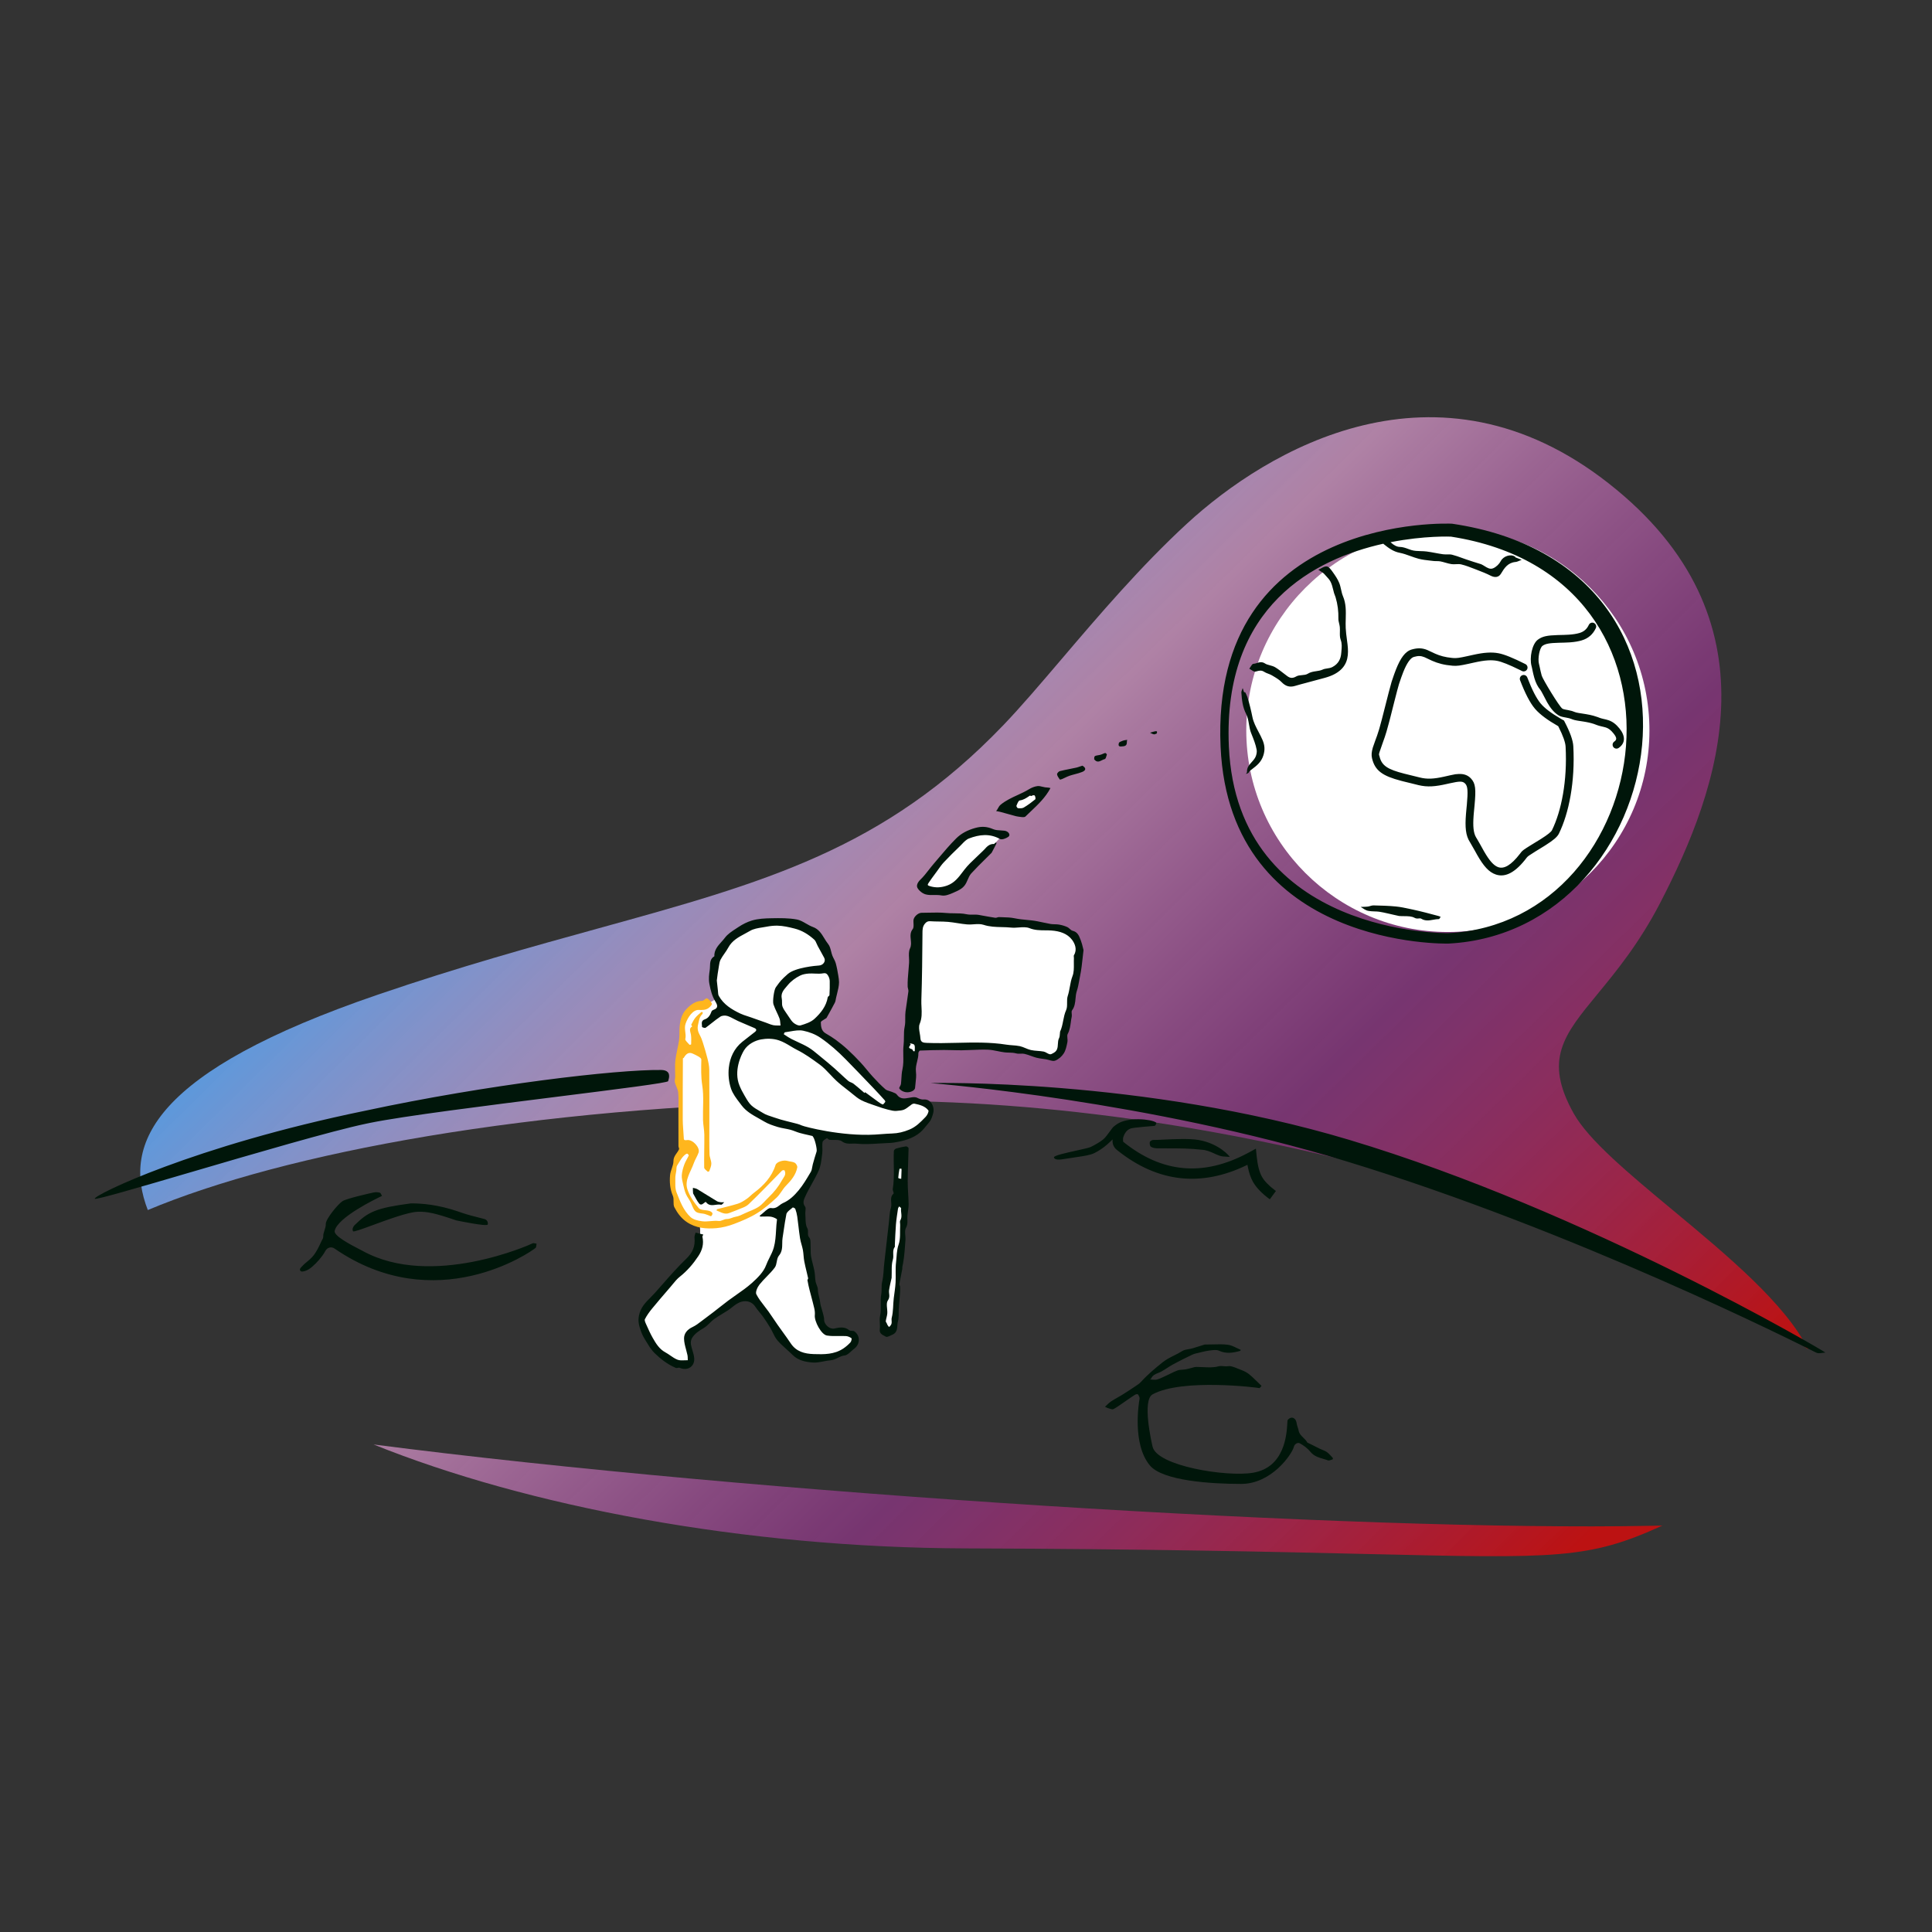 <svg width="260" height="260" viewBox="0 0 260 260" fill="none" xmlns="http://www.w3.org/2000/svg">
<rect x="0" y="0" width="260" height="260" fill="#333333" stroke="none"/>
<path d="M223.419 121.506C231.404 106.101 239.675 83.28 216.516 65.073C193.356 46.866 170.485 60.569 159.726 70.478C153.518 76.194 147.867 82.826 142.918 88.634C140.033 92.019 137.386 95.125 135.008 97.606C118.977 114.322 102.864 118.77 80.392 124.974C71.633 127.392 61.907 130.077 50.843 133.859C20.736 144.152 16.404 153.839 19.89 162.842C21.007 162.373 22.177 161.911 23.399 161.455C43.731 153.872 78.384 148.151 118.594 148.151C169.937 148.151 223.336 166.705 243.315 181.566C240.269 175.442 232.366 168.877 225.132 162.867C219.242 157.973 213.796 153.449 211.775 149.831C207.729 142.588 210.425 139.313 214.993 133.765C217.506 130.713 220.585 126.973 223.419 121.506Z" fill="url(#paint0_linear_215:752)"/>
<path d="M223.717 205.304L223.444 205.311L222.246 205.336C182.311 206.108 101.525 201.008 50.276 194.391L50.273 194.39L50.267 194.39C50.27 194.39 50.273 194.391 50.276 194.391C70.846 202.69 100.039 208.291 130 208.376C154.787 208.447 171.813 208.846 183.995 209.132C209.571 209.731 213.789 209.83 223.642 205.338L223.717 205.304Z" fill="url(#paint1_linear_215:752)"/>
<path fill-rule="evenodd" clip-rule="evenodd" d="M120.974 155.106L121.954 155.169L120.504 178.428L119.805 179.307L118.73 178.57L120.974 155.106Z" fill="white"/>
<ellipse cx="194.846" cy="98.299" rx="27.128" ry="27.128" fill="white"/>
<path fill-rule="evenodd" clip-rule="evenodd" d="M123.83 124.734C123.83 124.734 123.77 123.178 125.625 123.086C127.478 122.994 142.619 124.734 142.619 124.734C142.619 124.734 145.877 125.203 145.339 128.864C144.8 132.525 142.833 140.962 142.833 140.962C142.833 140.962 143.064 142.405 140.698 142.022C138.333 141.639 131.309 139.813 123.83 140.972C123.83 140.972 122.595 141.117 122.631 146.369L121.954 146.244C121.954 146.244 122.942 126.208 123.83 124.734Z" fill="white"/>
<path fill-rule="evenodd" clip-rule="evenodd" d="M134.943 112.347C135.089 112.19 134.943 112.347 134.943 112.347C134.349 112.984 133.844 113.55 133.518 113.959C131.964 115.913 129.883 117.765 129.042 119.181C129.042 119.181 125.321 120.877 123.83 119.114C123.83 119.114 127.249 114.631 129.96 112.628C129.96 112.628 132.594 111.331 134.943 112.347ZM137.832 109.357L135.08 108.558C135.08 108.558 137.871 106.819 139.417 106.161L140.698 106.508C140.698 106.508 139.374 107.802 137.832 109.357C137.793 109.399 137.832 109.357 137.832 109.357Z" fill="white"/>
<path fill-rule="evenodd" clip-rule="evenodd" d="M92.148 183.934C92.148 183.934 87.307 182.861 86.155 177.326C86.155 177.326 87.038 175.729 90.496 172.032C90.496 172.032 94.869 169.225 94.149 164.775C94.149 164.775 89.379 163.538 90.974 156.291L91.991 154.433C91.991 154.433 90.865 146.386 91.819 141.622C91.819 141.622 90.937 135.545 94.612 135.109C94.612 135.109 96.159 134.883 96.329 134.277C96.329 134.277 94.066 128.007 100.693 124.967C107.32 121.928 112.476 127.163 112.268 132.742C112.268 132.742 111.694 136.561 109.355 138.27C109.355 138.27 114.378 141.411 117.174 145.541C117.174 145.541 120.3 148.784 121.674 148.237C121.674 148.237 125.865 148.145 125.294 149.61C124.724 151.073 124.322 153.171 118.187 153.489C118.187 153.489 112.255 152.729 110.708 152.686L109.621 152.305C109.621 152.305 110.959 155.145 109.503 157.852C108.047 160.557 106.988 161.494 107.145 162.019L110.37 177.099C110.37 177.099 110.137 179.646 112.988 179.2C115.838 178.752 115.082 180.492 114.514 180.91C113.946 181.328 109.249 185.345 105.307 180.222C101.365 175.098 100.785 174.045 100.785 174.045L92.902 179.564C92.902 179.564 92.29 180.159 92.736 181.545C92.736 181.545 93.588 183.597 92.148 183.934Z" fill="white"/>
<path fill-rule="evenodd" clip-rule="evenodd" d="M164.261 100.496C162.856 68.931 195.346 70.467 195.415 70.478C234.207 76.216 224.974 125.427 194.912 126.984C194.891 126.985 165.474 127.733 164.261 100.496ZM165.375 100.458C164.529 81.446 177.059 75.202 186.158 73.171C186.189 73.203 186.229 73.238 186.276 73.275C186.901 73.773 187.521 74.231 188.362 74.393C188.855 74.488 189.332 74.66 189.81 74.833L189.81 74.833C190.178 74.966 190.547 75.1 190.924 75.198C191.422 75.327 191.941 75.385 192.458 75.443C192.607 75.459 192.756 75.476 192.905 75.494C193.042 75.511 193.182 75.512 193.321 75.513C193.497 75.514 193.672 75.515 193.842 75.549C194.066 75.593 194.287 75.656 194.507 75.719C194.781 75.797 195.053 75.875 195.332 75.916C195.53 75.946 195.735 75.936 195.94 75.925C196.185 75.913 196.428 75.901 196.656 75.957C197.256 76.104 197.838 76.33 198.417 76.555C198.499 76.587 198.581 76.619 198.663 76.65L198.794 76.701L198.794 76.701C199.408 76.937 200.026 77.176 200.61 77.475C201.171 77.763 201.695 77.707 201.993 77.203C202.448 76.438 202.925 75.724 203.938 75.63C204.134 75.612 204.325 75.529 204.515 75.445C204.602 75.407 204.689 75.37 204.776 75.338L204.671 75.296L204.671 75.296L204.67 75.296C204.42 75.198 204.17 75.099 203.921 74.998C203.916 74.996 203.917 74.984 203.918 74.97C203.919 74.955 203.921 74.937 203.914 74.933C203.31 74.491 202.309 74.853 201.97 75.502C201.762 75.902 201.36 76.299 200.95 76.473C200.531 76.651 200.177 76.43 199.804 76.197C199.649 76.101 199.492 76.002 199.325 75.929C198.609 75.715 197.963 75.503 197.32 75.286C197.118 75.218 196.918 75.145 196.717 75.073C196.289 74.917 195.862 74.762 195.423 74.653C195.202 74.599 194.969 74.602 194.735 74.606C194.552 74.609 194.369 74.612 194.19 74.588C193.839 74.539 193.489 74.474 193.139 74.409C192.751 74.337 192.363 74.265 191.972 74.215C191.713 74.182 191.448 74.175 191.184 74.168C190.754 74.156 190.326 74.144 189.931 74.021C189.786 73.977 189.646 73.925 189.507 73.873L189.507 73.873C189.141 73.739 188.779 73.605 188.351 73.599C187.973 73.594 187.531 73.333 187.238 73.058C187.201 73.023 187.164 72.993 187.129 72.967C191.736 72.06 195.245 72.216 195.267 72.219C230.34 77.649 223.12 124.116 194.912 125.577C194.892 125.578 166.513 126.016 165.375 100.458ZM86.249 179.121L86.278 179.207C86.461 179.741 86.772 180.23 87.091 180.735L87.092 180.735C87.216 180.931 87.343 181.13 87.463 181.335C87.541 181.43 87.611 181.523 87.679 181.613L87.68 181.613C87.802 181.775 87.916 181.927 88.051 182.058C88.906 182.891 89.84 183.621 90.95 184.086C91.025 184.118 91.12 184.099 91.216 184.081C91.312 184.062 91.407 184.044 91.481 184.076C92.478 184.517 93.467 183.951 93.427 182.852C93.413 182.475 93.3 182.102 93.187 181.727C93.107 181.465 93.028 181.203 92.982 180.937C92.934 180.662 92.982 180.309 93.124 180.074C93.497 179.457 94.088 179.081 94.71 178.715C95.005 178.543 95.255 178.298 95.505 178.052C95.701 177.86 95.897 177.668 96.116 177.509C96.462 177.257 96.83 177.036 97.198 176.815L97.198 176.814C97.467 176.652 97.737 176.491 97.998 176.317C98.177 176.196 98.346 176.062 98.514 175.929C98.911 175.614 99.307 175.299 99.845 175.165C100.526 174.995 101.237 175.21 101.642 175.845C101.816 176.116 102.022 176.367 102.229 176.617C102.385 176.807 102.542 176.997 102.685 177.197C103.031 177.681 103.357 178.181 103.661 178.692C103.783 178.897 103.89 179.114 103.996 179.33C104.18 179.706 104.364 180.08 104.628 180.388C104.988 180.806 105.402 181.178 105.817 181.55L105.817 181.551C106.098 181.803 106.38 182.056 106.646 182.325C107.393 183.079 108.356 183.277 109.331 183.36C109.831 183.402 110.338 183.303 110.832 183.208C111.143 183.147 111.448 183.088 111.745 183.065C112.136 183.034 112.449 182.88 112.755 182.728C113.04 182.586 113.321 182.447 113.656 182.413C113.97 182.382 114.261 182.116 114.551 181.85C114.68 181.731 114.81 181.612 114.942 181.514C115.773 180.896 115.801 179.748 114.969 179.164C114.884 179.105 114.758 179.1 114.634 179.096C114.504 179.091 114.376 179.087 114.295 179.021C113.655 178.497 112.97 178.636 112.27 178.788C111.65 178.922 110.897 178.236 110.906 177.606C110.909 177.35 110.841 177.091 110.773 176.835L110.773 176.835C110.756 176.769 110.738 176.703 110.722 176.638C110.683 176.476 110.633 176.316 110.584 176.156C110.495 175.869 110.406 175.583 110.377 175.291C110.352 175.034 110.29 174.787 110.227 174.54L110.227 174.54C110.145 174.215 110.064 173.891 110.065 173.545C110.066 173.337 109.986 173.132 109.905 172.924C109.845 172.772 109.785 172.618 109.757 172.462C109.716 172.236 109.699 172.006 109.683 171.776C109.666 171.537 109.649 171.299 109.604 171.065C109.544 170.748 109.465 170.436 109.386 170.124C109.296 169.771 109.206 169.417 109.144 169.059C109.099 168.794 109.098 168.521 109.098 168.247C109.098 168.07 109.098 167.892 109.085 167.716C109.078 167.612 109.078 167.501 109.077 167.387C109.076 167.068 109.075 166.74 108.915 166.559C108.718 166.337 108.726 166.106 108.735 165.871C108.742 165.675 108.749 165.475 108.638 165.276C108.426 164.894 108.413 164.398 108.401 163.906V163.906V163.906C108.397 163.721 108.392 163.538 108.377 163.361C108.366 163.238 108.381 163.101 108.396 162.965C108.42 162.735 108.444 162.511 108.342 162.38C107.966 161.901 108.183 161.426 108.343 161.074L108.37 161.014C108.631 160.433 108.943 159.873 109.254 159.314L109.254 159.314C109.587 158.714 109.921 158.115 110.193 157.488C110.446 156.905 110.527 156.24 110.606 155.587L110.607 155.586L110.607 155.585L110.607 155.585C110.623 155.455 110.638 155.325 110.655 155.196C110.686 154.963 110.678 154.724 110.669 154.485C110.659 154.219 110.65 153.953 110.695 153.697C110.727 153.515 110.977 153.359 111.188 153.227L111.223 153.205L111.257 153.183L111.28 153.169C111.302 153.155 111.35 153.197 111.408 153.248C111.476 153.307 111.556 153.378 111.624 153.387C111.816 153.411 112.026 153.409 112.235 153.407C112.641 153.403 113.042 153.399 113.297 153.593C113.753 153.939 114.232 153.921 114.689 153.903C114.878 153.896 115.064 153.889 115.242 153.908C116.243 154.014 117.261 153.952 118.279 153.889L118.28 153.889C118.68 153.864 119.08 153.839 119.479 153.825C119.742 153.816 120.008 153.805 120.267 153.763C121.558 153.555 122.827 153.254 123.848 152.381C124.164 152.111 124.428 151.782 124.693 151.454C124.804 151.316 124.915 151.178 125.029 151.045C125.333 150.69 125.448 150.287 125.578 149.825C125.818 148.97 125.284 147.898 124.359 147.967C123.979 147.996 123.722 147.877 123.417 147.73C123.235 147.642 122.989 147.641 122.779 147.665C122.633 147.681 122.486 147.709 122.34 147.737C121.746 147.85 121.159 147.962 120.683 147.296C120.584 147.156 120.387 147.081 120.198 147.009C120.173 146.999 120.148 146.989 120.124 146.98L120.086 146.965C120.07 146.958 120.053 146.951 120.037 146.944C119.93 146.898 119.815 146.864 119.699 146.83C119.494 146.77 119.289 146.711 119.144 146.582C118.545 146.056 117.988 145.478 117.449 144.889C117.174 144.589 116.914 144.276 116.654 143.963L116.654 143.963L116.654 143.963L116.653 143.962L116.653 143.962L116.653 143.962L116.653 143.962L116.653 143.962L116.653 143.962L116.652 143.961L116.652 143.961L116.652 143.961L116.652 143.961L116.652 143.961L116.652 143.96L116.651 143.96L116.651 143.96L116.651 143.96L116.651 143.96L116.651 143.96L116.651 143.959L116.651 143.959L116.651 143.959L116.651 143.959L116.65 143.959L116.65 143.959L116.65 143.959L116.65 143.959L116.65 143.959L116.65 143.959L116.65 143.959L116.65 143.959L116.65 143.959L116.65 143.959L116.65 143.959L116.65 143.959L116.65 143.959L116.65 143.959L116.65 143.958L116.65 143.958L116.65 143.958C116.38 143.633 116.11 143.308 115.824 142.998C115.26 142.386 114.67 141.796 114.058 141.233C113.555 140.77 113.02 140.339 112.47 139.932C112.071 139.637 111.641 139.381 111.213 139.126L111.213 139.126L111.09 139.053C110.523 138.714 110.476 138.119 110.464 137.585C110.461 137.46 110.683 137.329 110.906 137.199L110.906 137.199C111.009 137.139 111.111 137.079 111.192 137.019C111.211 137.005 111.231 136.988 111.242 136.968C111.304 136.855 111.367 136.743 111.429 136.63L111.527 136.454L111.527 136.453L111.527 136.453L111.528 136.452L111.528 136.452L111.528 136.452L111.528 136.451L111.528 136.451L111.528 136.451L111.529 136.45L111.529 136.45L111.529 136.45L111.529 136.449L111.529 136.449L111.53 136.449L111.53 136.448L111.53 136.448L111.53 136.448L111.53 136.447L111.531 136.447L111.531 136.447C111.81 135.943 112.089 135.44 112.353 134.929C112.422 134.796 112.449 134.641 112.476 134.486C112.486 134.429 112.496 134.372 112.508 134.316C112.551 134.12 112.6 133.923 112.649 133.727C112.778 133.212 112.907 132.697 112.913 132.181C112.915 131.927 112.863 131.583 112.813 131.285C112.719 130.719 112.619 130.151 112.464 129.599C112.409 129.402 112.313 129.216 112.216 129.03C112.143 128.888 112.07 128.746 112.014 128.598C111.945 128.417 111.896 128.222 111.847 128.027C111.755 127.665 111.664 127.304 111.45 127.042C111.256 126.803 111.093 126.537 110.93 126.269C110.551 125.648 110.17 125.023 109.382 124.743C109.065 124.63 108.764 124.455 108.464 124.282C108.064 124.051 107.667 123.821 107.238 123.741C106.132 123.535 104.973 123.554 103.838 123.573C102.944 123.588 102.016 123.627 101.172 123.885C100.565 124.071 99.951 124.371 99.369 124.761C99.263 124.832 99.155 124.902 99.047 124.973L99.046 124.973C98.491 125.335 97.923 125.706 97.56 126.194C97.42 126.382 97.259 126.561 97.096 126.743L97.096 126.743C96.603 127.291 96.098 127.854 96.132 128.696C95.578 129.012 95.562 129.553 95.548 130.055V130.055V130.055V130.056V130.056V130.056V130.056V130.056V130.056V130.056V130.056V130.056C95.543 130.213 95.539 130.366 95.518 130.507L95.516 130.523C95.43 131.11 95.337 131.738 95.472 132.431C95.636 133.28 95.823 134.042 96.266 134.771C96.528 135.202 96.744 135.66 96.018 135.9C95.916 135.933 95.791 136.021 95.757 136.113C95.584 136.584 95.35 137.011 94.852 137.179C94.394 137.333 94.429 137.653 94.462 137.967C94.471 138.048 94.479 138.128 94.48 138.205C94.48 138.246 94.862 138.378 94.956 138.311C95.24 138.108 95.514 137.89 95.788 137.673L95.788 137.673L95.788 137.673L95.789 137.673L95.789 137.673L95.789 137.673L95.789 137.673L95.789 137.673L95.789 137.673L95.789 137.672L95.789 137.672L95.789 137.672L95.789 137.672L95.79 137.672L95.79 137.672L95.79 137.672L95.79 137.672L95.79 137.672L95.79 137.672L95.79 137.672L95.79 137.672C96.165 137.374 96.541 137.077 96.94 136.816C97.181 136.658 97.606 136.636 97.893 136.726C98.204 136.824 98.496 136.979 98.788 137.134L98.788 137.134L98.788 137.134L98.789 137.135L98.789 137.135L98.789 137.135L98.789 137.135L98.789 137.135L98.789 137.135L98.79 137.135L98.79 137.135L98.79 137.135L98.79 137.135L98.79 137.135L98.79 137.135L98.79 137.135L98.79 137.135L98.791 137.135L98.791 137.136C98.968 137.23 99.145 137.324 99.327 137.406C99.798 137.617 100.274 137.817 100.75 138.018L100.751 138.018C100.999 138.123 101.248 138.228 101.495 138.334C101.819 138.473 101.878 138.654 101.576 138.889C101.42 139.01 101.264 139.131 101.107 139.252C100.701 139.565 100.296 139.878 99.897 140.2C98.791 141.091 98.234 142.328 98.082 143.669C97.977 144.595 98.079 145.614 98.375 146.496C98.609 147.192 99.087 147.818 99.553 148.428L99.554 148.428L99.554 148.428L99.554 148.429L99.558 148.433C99.64 148.541 99.721 148.648 99.801 148.755C100.406 149.563 101.267 150.042 102.124 150.519L102.124 150.519L102.124 150.519C102.369 150.655 102.614 150.791 102.852 150.935C103.403 151.267 104.042 151.471 104.663 151.664C104.967 151.758 105.283 151.816 105.599 151.874L105.599 151.874L105.599 151.874L105.599 151.874L105.599 151.874L105.599 151.874L105.599 151.874L105.599 151.874L105.6 151.874L105.6 151.874L105.6 151.874L105.6 151.874L105.6 151.874L105.6 151.874L105.6 151.874L105.6 151.874L105.6 151.874L105.6 151.875L105.6 151.875L105.6 151.875L105.6 151.875C105.853 151.921 106.106 151.968 106.354 152.033C106.58 152.092 106.801 152.176 107.021 152.259L107.021 152.259C107.226 152.337 107.431 152.415 107.641 152.473C108.02 152.579 108.404 152.665 108.788 152.751C108.98 152.794 109.171 152.837 109.362 152.883C109.363 152.883 109.364 152.884 109.364 152.885C109.365 152.886 109.365 152.887 109.366 152.889L109.367 152.893L109.367 152.899L109.368 152.906L109.368 152.906L109.368 152.907L109.368 152.907C109.369 152.922 109.37 152.939 109.378 152.944C109.633 153.147 109.993 154.672 109.894 154.967C109.714 155.503 109.562 156.048 109.409 156.592L109.379 156.703C109.346 156.82 109.325 156.944 109.304 157.067C109.266 157.29 109.229 157.511 109.122 157.692L109.02 157.865C108.55 158.66 108.076 159.462 107.492 160.17C106.912 160.873 106.234 161.536 105.37 161.905C105.201 161.977 105.056 162.089 104.909 162.201C104.609 162.431 104.303 162.666 103.774 162.573C103.49 162.523 103.142 162.833 102.796 163.141L102.795 163.141C102.643 163.277 102.49 163.413 102.343 163.517C102.308 163.542 102.281 163.58 102.254 163.618C102.242 163.635 102.23 163.652 102.217 163.668C102.229 163.671 102.24 163.675 102.251 163.679L102.279 163.69C102.322 163.706 102.365 163.722 102.408 163.722C102.557 163.724 102.706 163.72 102.855 163.716H102.855H102.856H102.856H102.856C103.163 163.707 103.469 163.699 103.768 163.742C104.059 163.784 104.578 164.026 104.565 164.118C104.496 164.598 104.468 165.08 104.439 165.563L104.439 165.563C104.394 166.337 104.349 167.114 104.134 167.89C103.998 168.378 103.777 168.816 103.558 169.252C103.392 169.583 103.227 169.912 103.099 170.26C102.764 171.176 101.945 171.981 101.183 172.663C100.531 173.246 99.809 173.75 99.087 174.255L99.087 174.255L99.087 174.255L99.087 174.255L99.087 174.255L99.087 174.255L99.087 174.255L99.087 174.255L99.087 174.255L99.087 174.255L99.087 174.255L99.086 174.255L99.086 174.255L99.086 174.255L99.086 174.255L99.086 174.255L99.086 174.255L99.086 174.255L99.086 174.256L99.086 174.256L99.086 174.256C98.725 174.507 98.365 174.759 98.013 175.021C97.595 175.333 97.185 175.656 96.775 175.979L96.775 175.979C96.537 176.167 96.299 176.355 96.059 176.54L95.987 176.596C95.62 176.878 95.252 177.162 94.876 177.434C94.723 177.544 94.572 177.66 94.422 177.776C94.028 178.08 93.633 178.384 93.193 178.589C92.485 178.916 92.049 179.453 92.055 180.135C92.059 180.635 92.195 181.132 92.331 181.631C92.398 181.88 92.466 182.129 92.518 182.379C92.549 182.529 92.551 182.684 92.553 182.84C92.554 182.911 92.555 182.983 92.559 183.053C92.415 183.049 92.268 183.056 92.12 183.062C91.786 183.077 91.452 183.092 91.168 182.98C90.828 182.846 90.52 182.634 90.211 182.42C89.995 182.271 89.778 182.121 89.549 181.997C88.723 181.553 88.27 180.798 87.835 180.034C87.524 179.486 87.265 178.907 87.008 178.332L86.972 178.253L86.944 178.19C86.842 177.966 86.712 177.679 86.791 177.524C87.05 177.019 87.392 176.547 87.753 176.106C88.471 175.229 89.211 174.37 89.951 173.512L89.951 173.511L90.208 173.214C90.314 173.09 90.417 172.964 90.521 172.837C90.821 172.471 91.122 172.103 91.486 171.815C92.481 171.027 93.278 170.099 93.977 169.045C94.521 168.223 94.734 167.396 94.531 166.444C94.518 166.383 94.558 166.312 94.598 166.24C94.617 166.207 94.636 166.174 94.649 166.141L94.382 166.073L94.137 166.011L94.135 166.01L94.132 166.01L94.13 166.009L93.866 165.942L93.611 165.877C93.595 165.947 93.572 166.018 93.549 166.089L93.549 166.089L93.549 166.089L93.549 166.089L93.549 166.089L93.548 166.09L93.548 166.09L93.548 166.09L93.548 166.09L93.548 166.09L93.548 166.09C93.498 166.245 93.448 166.4 93.463 166.548C93.585 167.708 93.215 168.574 92.337 169.416C91.211 170.496 90.178 171.673 89.146 172.85C88.802 173.242 88.459 173.633 88.112 174.021C87.927 174.227 87.733 174.422 87.54 174.615C86.876 175.279 86.22 175.935 85.992 177.032C85.819 177.87 86.03 178.484 86.249 179.121ZM118.613 152.627H118.612C118.321 152.648 118.028 152.67 117.734 152.688C113.297 152.944 108.269 151.631 107.915 151.466C107.527 151.287 107.104 151.185 106.681 151.084L106.68 151.084C106.512 151.044 106.344 151.003 106.179 150.958C106.036 150.919 105.892 150.884 105.748 150.848L105.747 150.848C105.521 150.792 105.296 150.736 105.074 150.667C104.476 150.483 103.883 150.287 103.293 150.081C103.081 150.007 102.877 149.902 102.685 149.785C102.545 149.698 102.401 149.616 102.257 149.533L102.257 149.532C101.856 149.301 101.454 149.07 101.122 148.764C100.792 148.46 100.554 148.05 100.32 147.648C100.277 147.574 100.234 147.501 100.191 147.428C99.933 146.996 99.699 146.54 99.511 146.077C98.721 144.129 99.711 142.025 100.126 141.349C100.652 140.494 101.631 140.024 102.429 139.88C103.113 139.756 104.018 139.728 104.847 140.014C105.418 140.211 105.915 140.509 106.409 140.806C106.703 140.982 106.995 141.158 107.302 141.311C108.333 141.828 109.256 142.497 110.171 143.161L110.171 143.161L110.279 143.239C110.807 143.622 111.261 144.105 111.716 144.589L111.716 144.589C111.995 144.887 112.275 145.185 112.572 145.46C113.033 145.887 113.531 146.274 114.028 146.661L114.028 146.661L114.028 146.662L114.028 146.662L114.028 146.662L114.028 146.662L114.028 146.662L114.028 146.662L114.028 146.662L114.028 146.662L114.029 146.662L114.029 146.662L114.029 146.662L114.029 146.662L114.029 146.662L114.029 146.662L114.029 146.663L114.029 146.663L114.029 146.663L114.029 146.663L114.03 146.663L114.03 146.663L114.03 146.663C114.148 146.755 114.265 146.846 114.382 146.938C114.505 147.035 114.627 147.135 114.748 147.236L114.749 147.236C115.117 147.54 115.486 147.845 115.902 148.057C116.429 148.326 116.995 148.519 117.561 148.711C117.743 148.772 117.924 148.834 118.104 148.898C118.54 149.054 118.981 149.201 119.43 149.311C119.48 149.323 119.53 149.336 119.581 149.349L119.581 149.349C119.932 149.438 120.295 149.53 120.642 149.501C121.652 149.419 121.699 149.383 122.54 148.744L122.682 148.636C122.784 148.559 122.953 148.503 123.072 148.527C123.768 148.673 124.483 148.848 124.934 149.428C125.032 149.554 124.798 150.065 124.592 150.277L124.477 150.396C123.862 151.031 123.262 151.653 122.37 152.019C121.596 152.337 120.864 152.518 120.051 152.541C119.57 152.555 119.093 152.59 118.613 152.627L118.613 152.627ZM96.627 133.491L96.627 133.491C96.623 133.418 96.618 133.346 96.61 133.276C96.573 132.963 96.539 132.649 96.506 132.335C96.493 132.207 96.479 132.078 96.465 131.949C96.544 131.297 96.614 130.786 96.705 130.279C96.721 130.188 96.735 130.095 96.749 130.002C96.793 129.704 96.838 129.401 96.97 129.147C97.121 128.858 97.31 128.588 97.499 128.318L97.499 128.318L97.499 128.318L97.499 128.318L97.499 128.318L97.499 128.318L97.499 128.318L97.499 128.318L97.499 128.318L97.499 128.318L97.499 128.317L97.499 128.317L97.499 128.317L97.499 128.317L97.499 128.317L97.499 128.317L97.499 128.317L97.499 128.317L97.499 128.317L97.499 128.317L97.499 128.317L97.5 128.316C97.681 128.057 97.862 127.798 98.01 127.521C98.514 126.578 99.388 126.112 100.25 125.652C100.481 125.529 100.711 125.406 100.934 125.274C101.41 124.992 102.004 124.899 102.59 124.807C102.778 124.778 102.965 124.749 103.148 124.713C103.629 124.62 104.127 124.562 104.616 124.572C105.399 124.587 106.153 124.767 106.92 124.959C107.963 125.221 108.8 125.757 109.567 126.44C109.724 126.58 109.815 126.793 109.906 127.007C109.951 127.111 109.995 127.215 110.048 127.312C110.156 127.511 110.266 127.709 110.376 127.907L110.376 127.907L110.376 127.907L110.377 127.907L110.377 127.907L110.377 127.907L110.377 127.908L110.377 127.908L110.377 127.908L110.377 127.908L110.377 127.908L110.377 127.908L110.377 127.908L110.377 127.908L110.377 127.908L110.377 127.908L110.377 127.908L110.377 127.908L110.377 127.909L110.377 127.909L110.377 127.909C110.562 128.241 110.746 128.573 110.923 128.909C111.17 129.378 110.759 129.906 110.216 129.935C109.837 129.955 107.029 130.192 106.015 131.081C105.151 131.839 104.941 132.13 104.602 132.599C104.544 132.68 104.481 132.766 104.411 132.862C104.162 133.198 103.951 134.744 104.086 135.156C104.205 135.516 104.367 135.862 104.529 136.209L104.529 136.209L104.529 136.209L104.53 136.209L104.53 136.209L104.53 136.209L104.53 136.209L104.53 136.209L104.53 136.209L104.53 136.209L104.53 136.209L104.53 136.209L104.53 136.209L104.53 136.209L104.53 136.21L104.53 136.21L104.53 136.21L104.53 136.21L104.53 136.21L104.53 136.21L104.53 136.21C104.659 136.486 104.789 136.762 104.897 137.046C104.974 137.25 104.992 137.475 105.011 137.701C105.019 137.803 105.027 137.906 105.041 138.006C104.942 138.003 104.842 138.004 104.742 138.006H104.742C104.515 138.008 104.288 138.011 104.071 137.967C103.829 137.918 103.596 137.826 103.363 137.735L103.362 137.735L103.362 137.735L103.362 137.735L103.362 137.735L103.362 137.734C103.258 137.694 103.154 137.653 103.049 137.616C102.598 137.456 102.146 137.297 101.694 137.138L101.017 136.899C100.871 136.847 100.723 136.799 100.575 136.752C100.25 136.646 99.924 136.541 99.618 136.396C98.463 135.847 97.382 135.184 96.734 134.023C96.65 133.873 96.638 133.681 96.627 133.491ZM108.546 171.129C108.617 171.425 108.688 171.721 108.754 172.017C108.765 172.066 108.732 172.124 108.7 172.181C108.685 172.208 108.67 172.235 108.659 172.261C108.755 172.803 108.845 173.203 108.947 173.601C109.019 173.882 109.093 174.162 109.168 174.443L109.168 174.444L109.168 174.445L109.168 174.445L109.168 174.446L109.168 174.446L109.168 174.446L109.168 174.446L109.168 174.446L109.169 174.446L109.169 174.447L109.169 174.447L109.169 174.447L109.169 174.447L109.169 174.447L109.169 174.448L109.169 174.448L109.169 174.448L109.169 174.448L109.169 174.448L109.169 174.449L109.169 174.449L109.169 174.449C109.311 174.986 109.454 175.523 109.58 176.064C109.65 176.365 109.684 176.691 109.654 176.997C109.575 177.82 110.525 179.606 111.283 179.729C111.799 179.814 112.329 179.806 112.861 179.798H112.861H112.861H112.861H112.861H112.861H112.861H112.861H112.861H112.861H112.861H112.861H112.861H112.861H112.861H112.862H112.862H112.862H112.862H112.862H112.862C113.19 179.793 113.519 179.788 113.846 179.805C114.102 179.818 114.381 179.939 114.586 180.094C114.651 180.143 114.569 180.52 114.449 180.65C114.168 180.956 113.846 181.236 113.502 181.467C112.283 182.287 110.892 182.274 109.505 182.227C108.28 182.185 107.162 181.904 106.418 180.788C106.069 180.264 105.699 179.753 105.33 179.243L105.33 179.242L105.33 179.242L105.329 179.241L105.329 179.241C105.101 178.925 104.873 178.61 104.65 178.292C104.463 178.024 104.281 177.753 104.098 177.483L104.098 177.482L104.098 177.482L104.098 177.482L104.098 177.482L104.098 177.481L104.098 177.481L104.097 177.481L104.097 177.481L104.097 177.481L104.097 177.481L104.097 177.481L104.097 177.481L104.097 177.48L104.097 177.48L104.097 177.48L104.097 177.48L104.097 177.48L104.096 177.48L104.096 177.48L104.096 177.479C103.874 177.149 103.652 176.819 103.42 176.494C103.245 176.25 103.059 176.011 102.873 175.772L102.873 175.772C102.473 175.257 102.073 174.743 101.784 174.173C101.633 173.876 101.936 173.214 102.214 172.862C102.51 172.488 102.846 172.144 103.181 171.8L103.181 171.8C103.564 171.407 103.946 171.015 104.269 170.578C104.425 170.368 104.479 170.079 104.533 169.792C104.589 169.49 104.645 169.19 104.818 168.986C105.259 168.467 105.265 167.888 105.271 167.32C105.274 167.075 105.276 166.832 105.314 166.596C105.368 166.253 105.419 165.909 105.47 165.564L105.47 165.564C105.576 164.842 105.683 164.118 105.825 163.405C105.878 163.144 106.157 162.923 106.426 162.71C106.516 162.639 106.605 162.569 106.683 162.499C106.719 162.467 106.994 162.593 107.029 162.692C107.15 163.025 107.242 163.375 107.291 163.727C107.35 164.145 107.399 164.565 107.449 164.985L107.449 164.985L107.449 164.985L107.449 164.986L107.449 164.986L107.449 164.986L107.449 164.986L107.449 164.986L107.449 164.987L107.449 164.987L107.449 164.987L107.449 164.987L107.449 164.988L107.449 164.988L107.449 164.988L107.449 164.988L107.449 164.989L107.449 164.989L107.449 164.989C107.514 165.54 107.578 166.09 107.664 166.637C107.709 166.922 107.787 167.201 107.866 167.48C107.935 167.724 108.004 167.97 108.05 168.218C108.096 168.467 108.118 168.72 108.14 168.973C108.163 169.237 108.186 169.5 108.237 169.759C108.326 170.218 108.436 170.674 108.546 171.129ZM107.739 137.991C107.47 138.07 107.029 137.852 106.779 137.638C106.557 137.448 106.391 137.192 106.224 136.937L106.224 136.937C106.153 136.827 106.081 136.716 106.005 136.612C105.938 136.511 105.871 136.416 105.807 136.323L105.807 136.323L105.805 136.321L105.805 136.32C105.595 136.018 105.408 135.751 105.304 135.455C105.241 135.275 105.24 135.074 105.24 134.872C105.24 134.71 105.24 134.548 105.208 134.394C105.057 133.682 105.442 133.237 105.839 132.778C105.897 132.71 105.956 132.643 106.013 132.574C106.473 132.019 107.038 131.608 107.663 131.295C108.021 131.116 108.455 131.041 108.861 131.015C109.122 130.998 109.386 131.009 109.65 131.021H109.65H109.65H109.651H109.651H109.651H109.651H109.651H109.651H109.651H109.651H109.651H109.651H109.651H109.651H109.651H109.651H109.651H109.652H109.652H109.652C110.034 131.038 110.414 131.054 110.78 130.985C111.188 130.907 111.316 131.1 111.451 131.318C111.577 131.52 111.655 131.784 111.662 132.023C111.68 132.655 111.658 133.289 111.625 133.921C111.622 133.971 111.568 134.016 111.512 134.063C111.458 134.108 111.402 134.154 111.394 134.206C111.197 135.416 110.456 136.327 109.618 137.104C109.131 137.557 108.401 137.795 107.739 137.991ZM116.372 147.044L116.35 147.068C116.344 147.074 116.339 147.079 116.334 147.084C116.229 146.993 116.126 146.904 116.027 146.817C115.616 146.46 115.245 146.138 114.856 145.838C114.758 145.762 114.638 145.712 114.519 145.663C114.389 145.609 114.26 145.556 114.159 145.468C113.817 145.173 113.487 144.866 113.157 144.558L113.156 144.557L113.156 144.557C112.876 144.296 112.596 144.036 112.31 143.783C111.723 143.265 111.121 142.764 110.513 142.271C110.385 142.168 110.259 142.063 110.132 141.957C109.701 141.598 109.269 141.239 108.793 140.953C108.343 140.683 107.863 140.461 107.382 140.24L107.382 140.24L107.381 140.24L107.381 140.24L107.381 140.239L107.38 140.239L107.38 140.239L107.379 140.239L107.379 140.239L107.378 140.238L107.378 140.238L107.378 140.238L107.377 140.238L107.377 140.237L107.376 140.237C107.088 140.104 106.799 139.971 106.517 139.828C106.202 139.667 105.907 139.469 105.613 139.272L105.613 139.272L105.613 139.272L105.613 139.272L105.613 139.272L105.612 139.272L105.612 139.272L105.612 139.272L105.612 139.272L105.612 139.272L105.612 139.272L105.612 139.272L105.612 139.272L105.612 139.272L105.612 139.272L105.612 139.272L105.612 139.272L105.612 139.271L105.612 139.271L105.612 139.271L105.611 139.271L105.478 139.182C105.471 139.178 105.568 138.926 105.632 138.919C105.864 138.89 106.098 138.849 106.333 138.807L106.334 138.807C106.94 138.7 107.548 138.593 108.108 138.712C108.899 138.881 109.698 139.165 110.448 139.681C111.684 140.532 112.776 141.505 113.813 142.561C114.953 143.721 116.078 144.896 117.202 146.072L117.615 146.502C118.113 147.023 118.596 147.557 119.08 148.092C119.123 148.14 119.154 148.265 119.124 148.304L119.124 148.304C119.026 148.433 118.857 148.656 118.789 148.632C118.565 148.553 118.362 148.405 118.165 148.262L118.129 148.236C117.832 148.02 117.536 147.802 117.241 147.583L117.24 147.582C116.971 147.383 116.702 147.184 116.432 146.988C116.428 146.985 116.4 147.014 116.372 147.044ZM245.656 182.022C245.528 182.027 245.392 182.046 245.256 182.065C244.958 182.108 244.659 182.15 244.436 182.04C244.421 182.033 244.379 182.012 244.31 181.977C242.072 180.848 211.915 165.634 181.15 156.272C154.484 148.158 126.477 145.86 125.275 145.762L125.275 145.762H125.274L125.24 145.759C125.112 145.748 153.704 145.04 181.571 153.396C213.608 163.003 245.522 181.861 245.656 182.022ZM145.708 128.815C145.742 128.501 145.776 128.183 145.815 127.861C145.794 127.775 145.774 127.692 145.754 127.61C145.664 127.232 145.582 126.891 145.454 126.567C145.436 126.523 145.419 126.478 145.402 126.433C145.206 125.926 145.009 125.418 144.351 125.26C144.206 125.225 144.082 125.114 143.956 125.001C143.853 124.907 143.748 124.813 143.629 124.759C143.281 124.602 142.902 124.493 142.526 124.427C142.335 124.394 142.14 124.389 141.945 124.384C141.752 124.379 141.56 124.375 141.372 124.343C141.036 124.285 140.701 124.213 140.366 124.14C139.852 124.029 139.337 123.918 138.817 123.861C138.616 123.839 138.416 123.82 138.216 123.801C137.657 123.748 137.099 123.695 136.542 123.577C136.026 123.468 135.49 123.453 134.954 123.438C134.783 123.433 134.612 123.428 134.442 123.42C134.364 123.416 134.284 123.442 134.204 123.468C134.115 123.496 134.027 123.524 133.944 123.512C133.354 123.423 132.766 123.315 132.177 123.208C132.028 123.181 131.878 123.153 131.728 123.126C131.466 123.079 131.206 123.083 130.943 123.087C130.649 123.092 130.351 123.096 130.044 123.029C129.515 122.915 128.964 122.911 128.409 122.907C128.036 122.904 127.661 122.901 127.289 122.864C126.522 122.789 125.745 122.807 124.968 122.825H124.968H124.968H124.967H124.967H124.967H124.967H124.967H124.967H124.967H124.967H124.967H124.966H124.966H124.966H124.966H124.966C124.649 122.832 124.332 122.84 124.015 122.841C123.547 122.842 122.964 123.382 122.931 123.841C122.921 123.971 122.929 124.115 122.936 124.258C122.951 124.558 122.966 124.857 122.826 125.034C122.471 125.483 122.52 125.965 122.568 126.45C122.608 126.847 122.648 127.246 122.466 127.629C122.285 128.008 122.308 128.464 122.331 128.919C122.342 129.141 122.353 129.363 122.34 129.576C122.319 129.934 122.287 130.293 122.255 130.651V130.651V130.651V130.651V130.651V130.651V130.652V130.652V130.652V130.652V130.652V130.652V130.652V130.652V130.652V130.652V130.653V130.653V130.653C122.192 131.356 122.129 132.059 122.149 132.766C122.152 132.861 122.177 132.958 122.202 133.054C122.233 133.175 122.265 133.295 122.25 133.411C122.189 133.905 122.115 134.398 122.04 134.891L122.04 134.891L122.04 134.892C121.978 135.303 121.915 135.714 121.861 136.126C121.822 136.423 121.823 136.72 121.825 137.019V137.019C121.828 137.401 121.83 137.786 121.746 138.178C121.649 138.631 121.647 139.101 121.645 139.575C121.643 139.932 121.642 140.292 121.599 140.649C121.544 141.109 121.553 141.573 121.562 142.039C121.575 142.667 121.587 143.298 121.443 143.926C121.354 144.314 121.33 144.717 121.307 145.12V145.12V145.12V145.121V145.121V145.121V145.121V145.121V145.121V145.121V145.121V145.121V145.121V145.121V145.121V145.121V145.121V145.122V145.122V145.122C121.292 145.38 121.276 145.639 121.244 145.894C121.232 145.988 121.172 146.094 121.116 146.192C121.049 146.309 120.989 146.415 121.024 146.478C121.135 146.677 121.399 146.83 121.63 146.916C122.261 147.149 123.11 146.842 123.146 146.394C123.162 146.194 123.185 145.993 123.208 145.791L123.208 145.791L123.208 145.791L123.208 145.791L123.208 145.79L123.208 145.79C123.268 145.263 123.329 144.734 123.264 144.222C123.204 143.745 123.313 143.303 123.42 142.863C123.512 142.49 123.603 142.119 123.59 141.731C123.586 141.611 123.731 141.384 123.814 141.381C124.891 141.335 125.968 141.308 127.046 141.302C127.43 141.3 127.814 141.311 128.198 141.322H128.198H128.199H128.199H128.199H128.199H128.199H128.199H128.199H128.199H128.199H128.199H128.199H128.199H128.199H128.199H128.199H128.2H128.2C128.621 141.334 129.043 141.346 129.464 141.341C129.907 141.335 130.35 141.316 130.793 141.298H130.793H130.793H130.793H130.793H130.794H130.794H130.794H130.794H130.794H130.795H130.795H130.795H130.795H130.795H130.795H130.796H130.796H130.796C131.51 141.267 132.223 141.237 132.935 141.262C133.382 141.277 133.827 141.368 134.272 141.459C134.582 141.522 134.892 141.585 135.205 141.623C135.398 141.646 135.591 141.651 135.785 141.655H135.786H135.786H135.786H135.786H135.786H135.786H135.786H135.786H135.786H135.786H135.786H135.787H135.787H135.787H135.787H135.787H135.787C136.103 141.663 136.421 141.67 136.739 141.759C136.926 141.812 137.129 141.805 137.332 141.799C137.521 141.793 137.71 141.787 137.887 141.828C138.178 141.895 138.46 141.997 138.743 142.1L138.743 142.1L138.743 142.1L138.743 142.1L138.743 142.1L138.743 142.1L138.743 142.1L138.743 142.1L138.743 142.1L138.743 142.1L138.744 142.1L138.744 142.1L138.744 142.1L138.744 142.1L138.744 142.1L138.744 142.1L138.744 142.1C138.986 142.188 139.228 142.276 139.476 142.341C139.759 142.416 140.052 142.456 140.345 142.495L140.345 142.495C140.493 142.515 140.64 142.534 140.786 142.559C140.916 142.58 141.053 142.619 141.189 142.657C141.483 142.74 141.776 142.823 142.004 142.734C142.454 142.561 142.895 142.172 143.157 141.759C143.423 141.34 143.532 140.805 143.634 140.3L143.634 140.3L143.649 140.225C143.681 140.071 143.664 139.899 143.647 139.73C143.626 139.509 143.605 139.293 143.693 139.131C143.96 138.64 144.03 138.116 144.101 137.594L144.101 137.593L144.101 137.593L144.101 137.593L144.101 137.593L144.101 137.592L144.101 137.592L144.101 137.592L144.101 137.592L144.101 137.591L144.101 137.591L144.101 137.591L144.101 137.591L144.101 137.59L144.101 137.59L144.101 137.59L144.101 137.59L144.101 137.589C144.136 137.334 144.17 137.079 144.227 136.829C144.255 136.708 144.24 136.567 144.227 136.43C144.208 136.249 144.19 136.075 144.272 135.967C144.635 135.485 144.687 134.936 144.739 134.385C144.772 134.039 144.805 133.692 144.915 133.361C145.068 132.906 145.155 132.415 145.243 131.924C145.281 131.711 145.319 131.498 145.362 131.288C145.528 130.484 145.616 129.663 145.708 128.815ZM143.075 137.374C142.978 137.874 142.881 138.371 142.659 138.835C142.647 138.941 142.64 139.037 142.633 139.127V139.127C142.615 139.367 142.601 139.554 142.522 139.707C142.398 139.946 142.382 140.223 142.366 140.499C142.34 140.949 142.314 141.398 141.821 141.676L141.797 141.69L141.756 141.714C141.599 141.805 141.418 141.909 141.278 141.879C141.136 141.847 141.004 141.773 140.871 141.698C140.732 141.62 140.593 141.543 140.445 141.515C140.183 141.466 139.915 141.445 139.648 141.424L139.648 141.424C139.341 141.401 139.034 141.377 138.737 141.31C138.484 141.254 138.241 141.152 137.999 141.051L137.999 141.051L137.998 141.051L137.998 141.051L137.998 141.051L137.998 141.051L137.998 141.051L137.998 141.051L137.998 141.051L137.998 141.05L137.998 141.05L137.998 141.05L137.998 141.05L137.998 141.05L137.998 141.05L137.998 141.05L137.997 141.05L137.997 141.05L137.997 141.05C137.75 140.947 137.502 140.843 137.244 140.787C136.916 140.716 136.577 140.691 136.239 140.667C135.975 140.647 135.711 140.628 135.452 140.587C133.227 140.234 130.994 140.287 128.761 140.34C127.423 140.372 126.085 140.404 124.749 140.348C124.286 140.329 123.897 140.304 123.863 139.712C123.851 139.5 123.813 139.278 123.775 139.056C123.697 138.599 123.619 138.145 123.769 137.784C124.087 137.024 124.049 136.273 124.012 135.526C123.996 135.212 123.98 134.898 123.991 134.585C124.091 131.636 124.118 128.684 124.141 125.732C124.141 125.689 124.141 125.646 124.141 125.603C124.142 125.12 124.143 124.673 124.499 124.27C124.704 124.039 124.885 123.953 125.201 123.976C125.573 124.002 125.946 124.008 126.319 124.013H126.319H126.319H126.319H126.319H126.319H126.319H126.319H126.319H126.319H126.32H126.32H126.32H126.32H126.32H126.32H126.32H126.32H126.32H126.32C126.743 124.019 127.167 124.025 127.587 124.062C128.009 124.099 128.428 124.165 128.847 124.231C129.289 124.3 129.73 124.369 130.174 124.406C130.459 124.429 130.755 124.408 131.049 124.387C131.506 124.355 131.958 124.323 132.359 124.457C133.171 124.727 133.991 124.747 134.809 124.766C135.233 124.777 135.657 124.787 136.079 124.832C136.406 124.867 136.751 124.841 137.092 124.815C137.606 124.776 138.112 124.737 138.543 124.908C139.252 125.19 139.96 125.195 140.658 125.2H140.658C140.935 125.202 141.21 125.204 141.483 125.223C142.634 125.304 143.633 125.633 144.271 126.475C144.642 126.965 144.999 127.775 144.532 128.536C144.492 128.603 144.502 128.699 144.513 128.798C144.519 128.853 144.525 128.909 144.522 128.961C144.509 129.205 144.511 129.456 144.514 129.707C144.52 130.283 144.527 130.859 144.333 131.357C144.148 131.835 144.059 132.325 143.971 132.814L143.971 132.814L143.971 132.814L143.971 132.814L143.971 132.815L143.971 132.815L143.971 132.815L143.97 132.815L143.97 132.815L143.97 132.815L143.97 132.816L143.97 132.816L143.97 132.816L143.97 132.816L143.97 132.816L143.97 132.816L143.97 132.816L143.97 132.817L143.97 132.817C143.896 133.228 143.822 133.638 143.69 134.038C143.599 134.318 143.601 134.632 143.603 134.945C143.605 135.298 143.607 135.648 143.474 135.941C143.265 136.402 143.17 136.889 143.075 137.374ZM122.484 140.468C122.465 140.448 122.446 140.429 122.431 140.413C122.697 140.44 122.997 140.494 123.06 140.647C123.13 140.813 123.119 141.013 123.109 141.212L123.109 141.213C123.105 141.297 123.101 141.382 123.102 141.464C123.098 141.464 123.094 141.464 123.089 141.464C123.083 141.465 123.076 141.465 123.069 141.466C123.059 141.467 123.048 141.468 123.037 141.47C122.987 141.476 122.937 141.482 122.916 141.461C122.885 141.43 122.863 141.383 122.842 141.338C122.815 141.281 122.789 141.226 122.746 141.211C122.251 141.034 122.238 141.001 122.561 140.559C122.567 140.551 122.525 140.509 122.484 140.468ZM175.941 194.138C176.32 194.312 176.667 194.489 177.005 194.662L177.005 194.662C177.177 194.75 177.347 194.837 177.518 194.922C177.646 194.985 177.78 195.039 177.914 195.093C178.136 195.182 178.356 195.27 178.546 195.402C178.782 195.565 178.979 195.784 179.176 196.002L179.247 196.08C179.266 196.102 179.286 196.123 179.305 196.144L179.325 196.165L179.362 196.206C179.391 196.237 179.371 196.381 179.348 196.388C179.292 196.405 179.233 196.427 179.173 196.45C179.01 196.513 178.841 196.577 178.715 196.531C178.509 196.454 178.297 196.392 178.084 196.329C177.453 196.144 176.823 195.959 176.353 195.381C175.971 194.91 175.443 194.52 174.908 194.227C174.667 194.097 174.227 194.289 174.128 194.689C173.877 195.698 171.135 199.699 167.029 199.699C162.924 199.699 156.465 199.276 154.748 197.214C152.335 194.318 153.265 188.787 153.354 188.254L153.359 188.225C153.388 188.044 153.254 187.816 153.141 187.647C153.106 187.595 152.862 187.625 152.758 187.69C152.443 187.889 152.137 188.101 151.83 188.313L151.83 188.313L151.829 188.314L151.829 188.314L151.829 188.314L151.828 188.314L151.828 188.314L151.828 188.314L151.828 188.315L151.827 188.315L151.827 188.315L151.827 188.315L151.827 188.315L151.826 188.316L151.826 188.316L151.826 188.316L151.825 188.316L151.825 188.316C151.7 188.403 151.575 188.489 151.449 188.575C151.308 188.671 151.168 188.769 151.028 188.867L151.027 188.868L151.026 188.868L151.025 188.869C150.642 189.137 150.258 189.406 149.851 189.629C149.726 189.698 149.52 189.631 149.327 189.568C149.27 189.55 149.214 189.532 149.162 189.518C149.052 189.487 148.949 189.434 148.846 189.381C148.8 189.357 148.753 189.333 148.706 189.311C148.79 189.236 148.872 189.158 148.954 189.08L148.954 189.079C149.135 188.906 149.317 188.732 149.522 188.595C149.801 188.41 150.094 188.244 150.386 188.079C150.599 187.958 150.812 187.838 151.019 187.71C151.557 187.377 152.088 187.03 152.611 186.676C152.675 186.632 152.74 186.59 152.805 186.547C153.073 186.371 153.344 186.193 153.553 185.963C154.441 184.981 155.439 184.149 156.475 183.322C156.957 182.938 157.484 182.675 158.009 182.413C158.377 182.229 158.744 182.046 159.093 181.822C159.338 181.666 159.648 181.614 159.96 181.562C160.131 181.533 160.303 181.504 160.465 181.458C160.777 181.368 161.087 181.269 161.397 181.17C161.627 181.096 161.858 181.023 162.089 180.953C162.154 180.934 162.227 180.936 162.299 180.939L162.3 180.939L162.335 180.94C162.346 180.94 162.358 180.94 162.37 180.94C162.655 180.94 162.942 180.932 163.228 180.925L163.229 180.925H163.229C163.902 180.907 164.575 180.889 165.235 180.97C165.648 181.022 166.044 181.215 166.44 181.409C166.617 181.496 166.795 181.583 166.975 181.657C166.972 181.662 166.969 181.667 166.967 181.672L166.962 181.682L166.956 181.695L166.948 181.712C166.932 181.751 166.915 181.789 166.89 181.797C165.938 182.061 165.008 182.217 164.032 181.768C163.731 181.629 163.328 181.68 162.952 181.727C162.876 181.737 162.802 181.746 162.73 181.754C162.379 181.791 162.032 181.877 161.687 181.963L161.687 181.963L161.568 181.993C161.53 182.002 161.492 182.011 161.454 182.02C161.415 182.03 161.376 182.039 161.337 182.048L161.238 182.07C160.971 182.129 160.702 182.189 160.46 182.303C159.588 182.713 158.725 183.148 157.875 183.607C157.595 183.758 157.326 183.932 157.058 184.105L157.058 184.105L157.058 184.105L157.058 184.105L157.058 184.105L157.058 184.105L157.057 184.105L157.057 184.105L157.057 184.105L157.057 184.105L157.057 184.105L157.057 184.106L157.057 184.106L157.056 184.106L157.056 184.106L157.056 184.106L157.056 184.106C156.812 184.264 156.568 184.421 156.314 184.562C156.175 184.64 156.025 184.701 155.874 184.762C155.485 184.919 155.097 185.075 154.907 185.529C154.892 185.564 154.848 185.587 154.803 185.61C154.791 185.616 154.779 185.623 154.768 185.629L154.759 185.634C154.755 185.636 154.752 185.639 154.748 185.641C154.847 185.644 154.948 185.654 155.05 185.663C155.277 185.685 155.504 185.707 155.709 185.648C156.056 185.551 156.385 185.393 156.715 185.235C156.828 185.181 156.94 185.127 157.053 185.076C157.217 185.002 157.378 184.922 157.54 184.842C157.853 184.686 158.166 184.531 158.494 184.419C158.688 184.353 158.899 184.34 159.111 184.327C159.262 184.318 159.414 184.309 159.561 184.28C159.835 184.227 160.105 184.155 160.376 184.082C160.449 184.062 160.521 184.043 160.594 184.024C160.658 184.007 160.722 183.99 160.786 183.974C160.852 183.959 160.924 183.954 160.993 183.954C161.285 183.954 161.582 183.969 161.878 183.983C162.587 184.019 163.296 184.054 163.951 183.881C164.215 183.812 164.452 183.834 164.685 183.856C164.875 183.875 165.062 183.892 165.259 183.86C165.637 183.797 166.066 183.972 166.474 184.14C166.57 184.179 166.664 184.218 166.757 184.253C167.204 184.422 167.675 184.604 168.044 184.895C168.476 185.239 168.871 185.627 169.266 186.016L169.266 186.016L169.266 186.016L169.267 186.017L169.267 186.017L169.267 186.017L169.267 186.017L169.267 186.017L169.267 186.017L169.267 186.017L169.267 186.017L169.267 186.017L169.267 186.017L169.267 186.017L169.268 186.018L169.268 186.018L169.268 186.018L169.268 186.018C169.435 186.182 169.602 186.347 169.772 186.508C169.766 186.514 169.761 186.52 169.755 186.527C169.745 186.538 169.734 186.549 169.724 186.562L169.706 186.583C169.693 186.598 169.681 186.614 169.668 186.629C169.59 186.724 169.512 186.818 169.478 186.805C169.313 186.739 159.099 185.464 155.109 187.647C153.662 188.439 154.994 194.19 155.105 194.671L155.109 194.689C155.709 197.291 165.059 198.792 168.617 198.197C172.899 197.481 173.156 193.004 173.24 191.552V191.552V191.552C173.254 191.297 173.264 191.136 173.288 191.104C173.518 190.81 173.884 190.652 174.209 190.925C174.364 191.054 174.468 191.305 174.493 191.512C174.517 191.707 174.579 191.894 174.638 192.075C174.686 192.219 174.732 192.359 174.757 192.499C174.837 192.938 175.12 193.214 175.406 193.492C175.606 193.687 175.807 193.884 175.941 194.138ZM72.024 167.336C71.89 167.306 71.756 167.276 71.667 167.326C71.355 167.5 58.091 173.435 48.83 168.357C48.717 168.296 48.555 168.212 48.361 168.112L48.359 168.11L48.358 168.11C47.199 167.511 44.901 166.323 45.039 165.65C45.414 163.818 50.654 161.301 51.337 160.973L51.337 160.973L51.337 160.973C51.367 160.959 51.388 160.949 51.399 160.943L51.409 160.938C51.38 160.891 51.353 160.836 51.326 160.781L51.326 160.781C51.267 160.658 51.208 160.536 51.12 160.51C50.866 160.435 50.571 160.425 50.309 160.475C50.004 160.533 46.68 161.274 46.098 161.643C45.486 162.031 43.81 164.072 43.841 164.731C43.854 165.012 43.76 165.298 43.666 165.585C43.617 165.736 43.567 165.887 43.533 166.038C43.513 166.126 43.509 166.222 43.505 166.318C43.499 166.469 43.492 166.618 43.422 166.729C43.345 166.85 43.255 167.045 43.145 167.28C42.93 167.743 42.64 168.364 42.236 168.901C41.932 169.303 41.52 169.642 41.206 169.899L41.206 169.899C41.019 170.053 40.867 170.178 40.794 170.27C40.751 170.325 40.694 170.381 40.635 170.437L40.635 170.437C40.473 170.594 40.301 170.76 40.385 170.958C40.497 171.227 40.892 171.095 41.105 171.024L41.11 171.023C41.42 170.921 41.715 170.723 41.968 170.509C42.322 170.21 42.656 169.878 42.955 169.524C43.261 169.159 43.56 168.775 43.779 168.357C44.021 167.894 44.556 167.702 45.039 168.035C58.639 177.386 71.471 168.472 72.07 167.94C72.152 167.867 72.167 167.719 72.181 167.569V167.569C72.188 167.501 72.195 167.432 72.208 167.37C72.15 167.365 72.087 167.35 72.024 167.336ZM132.643 115.563L132.642 115.564L132.641 115.564L132.641 115.565L132.641 115.565L132.641 115.565L132.641 115.565L132.641 115.565L132.641 115.565L132.64 115.565L132.64 115.565L132.64 115.566L132.64 115.566L132.64 115.566C131.974 116.223 131.321 116.868 130.704 117.545C130.487 117.784 130.352 118.097 130.217 118.409C130.158 118.544 130.1 118.679 130.035 118.808C129.686 119.501 129.17 119.762 128.263 120.155C127.738 120.383 127.189 120.6 126.704 120.505C126.363 120.438 126.021 120.443 125.684 120.448C125.311 120.454 124.943 120.46 124.59 120.367C124.161 120.254 123.69 119.885 123.474 119.499C123.286 119.165 123.496 118.73 123.87 118.371C124.282 117.974 124.638 117.519 124.993 117.063L124.993 117.063C125.199 116.8 125.404 116.536 125.621 116.284C125.854 116.013 126.084 115.741 126.314 115.469C127.075 114.569 127.837 113.668 128.669 112.84C129.357 112.155 130.213 111.713 131.223 111.43C132.141 111.171 132.842 111.235 133.663 111.586C133.969 111.717 134.323 111.736 134.677 111.754H134.677C134.85 111.764 135.022 111.773 135.19 111.795C135.725 111.866 136.042 112.37 135.698 112.615C135.393 112.832 134.825 113.046 134.57 112.905C133.173 112.13 131.779 112.313 130.411 112.833C130.046 112.972 129.744 113.289 129.447 113.601L129.447 113.601L129.447 113.601C129.352 113.7 129.258 113.799 129.163 113.891C128.43 114.599 127.7 115.312 127.005 116.056C126.736 116.344 126.506 116.669 126.276 116.993L126.276 116.994C126.191 117.114 126.106 117.233 126.019 117.351C125.961 117.43 125.903 117.508 125.845 117.586L125.845 117.587C125.552 117.982 125.258 118.378 124.986 118.787C124.783 119.092 124.809 119.149 125.126 119.25C125.918 119.503 126.691 119.453 127.479 119.167C128.44 118.817 128.993 118.084 129.567 117.323C129.638 117.23 129.708 117.136 129.78 117.043C130.248 116.433 130.816 115.9 131.385 115.367L131.385 115.366L131.385 115.366C131.633 115.134 131.88 114.901 132.12 114.663C132.162 114.621 132.205 114.58 132.248 114.539C132.325 114.467 132.402 114.394 132.472 114.316C132.82 113.924 133.172 113.548 133.765 113.579C133.792 113.581 133.819 113.547 133.847 113.511C133.869 113.483 133.893 113.454 133.918 113.438C133.956 113.414 134.001 113.401 134.046 113.389C134.066 113.383 134.086 113.378 134.105 113.371C134.103 113.38 134.102 113.39 134.102 113.399C134.1 113.41 134.1 113.421 134.099 113.433C134.096 113.478 134.093 113.523 134.074 113.56C133.879 113.953 133.677 114.343 133.442 114.77C133.174 115.038 132.908 115.302 132.643 115.563ZM138.714 109.198L138.714 109.198C139.701 108.264 140.695 107.324 141.368 106.055C141.205 106.001 141.041 105.989 140.879 105.976C140.803 105.971 140.726 105.965 140.651 105.955C140.525 105.938 140.397 105.906 140.271 105.874C140.049 105.818 139.829 105.763 139.618 105.79C139.227 105.84 138.824 106 138.485 106.208C137.988 106.514 137.459 106.757 136.929 107C136.147 107.359 135.363 107.72 134.675 108.283C134.486 108.438 134.393 108.611 134.304 108.776C134.233 108.908 134.165 109.036 134.051 109.145C134.108 109.156 134.164 109.166 134.221 109.177C134.346 109.199 134.472 109.222 134.595 109.255C134.887 109.333 135.179 109.414 135.47 109.495L135.471 109.495C135.719 109.564 135.967 109.633 136.216 109.7C136.264 109.712 136.311 109.726 136.359 109.739L136.417 109.756C136.631 109.818 136.846 109.879 137.065 109.903C137.123 109.909 137.187 109.918 137.253 109.927L137.253 109.927L137.254 109.927L137.254 109.927C137.541 109.967 137.867 110.012 138.001 109.881C138.234 109.651 138.472 109.426 138.711 109.201L138.711 109.2L138.711 109.2L138.711 109.2L138.712 109.2L138.712 109.199L138.712 109.199L138.712 109.199L138.712 109.199L138.713 109.199L138.713 109.198L138.713 109.198L138.713 109.198L138.714 109.198ZM138.716 107.105C138.74 107.115 138.764 107.125 138.785 107.131C138.946 107.012 139.181 106.98 139.251 107.073C139.343 107.196 139.389 107.516 139.313 107.578C138.824 107.976 138.314 108.356 137.772 108.677C137.564 108.8 137.253 108.781 136.993 108.763C136.912 108.758 136.757 108.508 136.788 108.434C136.8 108.404 136.814 108.372 136.827 108.338C136.934 108.078 137.071 107.742 137.231 107.721C137.727 107.657 138.096 107.408 138.475 107.153C138.512 107.128 138.55 107.103 138.587 107.078C138.613 107.061 138.664 107.083 138.716 107.105ZM161.703 154.723C160.166 154.541 158.646 154.541 157.131 154.541C156.664 154.541 156.197 154.541 155.731 154.535C155.444 154.532 155.117 154.473 154.886 154.323C154.748 154.234 154.695 153.899 154.734 153.701C154.759 153.575 155.025 153.408 155.18 153.411C155.478 153.416 155.982 153.393 156.589 153.364C158.032 153.296 160.057 153.2 161.286 153.411C164.107 153.894 165.569 155.695 165.484 155.688C165.354 155.676 165.221 155.67 165.088 155.664C164.75 155.65 164.411 155.635 164.107 155.525C163.874 155.44 163.646 155.338 163.418 155.235C162.881 154.994 162.34 154.751 161.703 154.723ZM145.621 103.891C146.168 103.674 146.19 103.351 145.671 103.042C145.523 103.083 145.392 103.129 145.269 103.173C145.126 103.223 144.994 103.27 144.857 103.301C144.562 103.366 144.265 103.425 143.969 103.484L143.969 103.484C143.518 103.573 143.068 103.663 142.623 103.776C142.465 103.816 142.235 104.079 142.255 104.206C142.288 104.429 142.438 104.639 142.579 104.837L142.623 104.899C142.649 104.936 142.838 104.88 142.939 104.837C143.067 104.783 143.193 104.723 143.318 104.662C143.521 104.565 143.724 104.467 143.936 104.396C144.172 104.317 144.413 104.253 144.654 104.189C144.982 104.103 145.309 104.016 145.621 103.891ZM147.249 102.182C147.257 101.724 147.26 101.724 147.92 101.611L147.989 101.6C148.128 101.576 148.262 101.518 148.395 101.46C148.506 101.412 148.616 101.364 148.731 101.334C148.789 101.32 148.971 101.496 148.957 101.544C148.948 101.573 148.939 101.605 148.93 101.638C148.87 101.855 148.793 102.129 148.677 102.154C148.547 102.181 148.418 102.246 148.288 102.312C147.954 102.481 147.615 102.653 147.249 102.182ZM151.072 100.44C151.126 100.434 151.179 100.428 151.23 100.424C151.628 100.352 151.639 100.104 151.65 99.863C151.654 99.757 151.659 99.653 151.697 99.565C151.638 99.576 151.578 99.584 151.519 99.592C151.385 99.611 151.251 99.629 151.127 99.676C151.101 99.686 151.073 99.696 151.045 99.707C150.849 99.778 150.609 99.866 150.571 99.997C150.422 100.513 150.751 100.476 151.072 100.44ZM155.677 98.703C155.649 98.715 155.621 98.728 155.595 98.74C155.476 98.794 155.373 98.841 155.284 98.822C155.158 98.796 155.039 98.738 154.919 98.68C154.868 98.656 154.818 98.631 154.767 98.609C154.836 98.589 154.906 98.567 154.975 98.546L154.975 98.546C155.134 98.496 155.294 98.447 155.457 98.414C155.696 98.366 155.752 98.434 155.677 98.703ZM179.427 79.409L179.428 79.41L179.428 79.41C179.459 79.538 179.492 79.669 179.527 79.802C179.566 79.932 179.609 80.04 179.649 80.138L179.649 80.138C179.682 80.22 179.712 80.295 179.735 80.373C180.019 81.313 180.136 82.272 180.114 83.257C180.109 83.471 180.161 83.686 180.213 83.902C180.252 84.067 180.291 84.231 180.306 84.397C180.325 84.602 180.32 84.814 180.316 85.025C180.308 85.4 180.3 85.773 180.423 86.1C180.614 86.614 180.569 87.11 180.525 87.593C180.516 87.684 180.508 87.776 180.501 87.867C180.443 88.649 180.141 89.326 179.315 89.763C179.078 89.888 178.842 89.923 178.609 89.957C178.401 89.987 178.196 90.016 177.995 90.11C177.722 90.237 177.425 90.281 177.123 90.325C176.741 90.382 176.35 90.439 175.99 90.671C175.778 90.807 175.496 90.831 175.212 90.856C174.939 90.879 174.665 90.903 174.452 91.027C173.968 91.308 173.63 91.281 173.237 90.99C173.057 90.858 172.88 90.72 172.703 90.583C172.54 90.456 172.377 90.329 172.211 90.206C172.017 90.062 171.818 89.923 171.611 89.799C171.392 89.666 171.126 89.594 170.875 89.527C170.639 89.463 170.417 89.403 170.261 89.3C169.832 89.014 169.487 89.122 169.149 89.228C168.99 89.278 168.833 89.327 168.671 89.335C168.539 89.34 168.416 89.539 168.293 89.738C168.238 89.828 168.182 89.918 168.125 89.99C168.212 90.035 168.304 90.095 168.395 90.155C168.596 90.289 168.797 90.422 168.955 90.382C169.002 90.37 169.048 90.358 169.093 90.346C169.447 90.25 169.754 90.167 170.119 90.407C170.284 90.516 170.472 90.587 170.661 90.659C170.83 90.722 170.999 90.787 171.151 90.877C171.203 90.908 171.255 90.938 171.307 90.969L171.309 90.97C171.727 91.216 172.155 91.467 172.482 91.808C172.991 92.336 173.541 92.529 174.273 92.31C174.783 92.157 175.3 92.021 175.816 91.886L175.817 91.886L175.817 91.885C176.215 91.781 176.614 91.676 177.01 91.563C177.222 91.503 177.436 91.447 177.65 91.392C178.56 91.156 179.466 90.922 180.252 90.291C181.454 89.324 181.493 88.013 181.346 86.73C181.32 86.502 181.29 86.274 181.259 86.046L181.259 86.045L181.259 86.045L181.259 86.044L181.259 86.043L181.259 86.043L181.259 86.042C181.191 85.536 181.123 85.028 181.1 84.514C181.081 84.104 181.092 83.692 181.103 83.281V83.281C181.13 82.261 181.157 81.242 180.737 80.25C180.614 79.96 180.545 79.648 180.476 79.335C180.409 79.033 180.342 78.732 180.227 78.45C180.019 77.936 179.694 77.46 179.368 77.005L179.329 76.95C179.112 76.647 178.837 76.263 178.552 76.228C178.305 76.198 178.036 76.347 177.767 76.495L177.767 76.496C177.65 76.56 177.534 76.625 177.419 76.675L177.466 76.706L177.598 76.793L177.599 76.793L177.599 76.793C177.742 76.887 177.885 76.981 178.025 77.078C178.101 77.132 178.175 77.196 178.235 77.268C178.317 77.365 178.405 77.459 178.493 77.554L178.493 77.554L178.493 77.554L178.494 77.554L178.494 77.555C178.709 77.786 178.924 78.017 179.061 78.288C179.233 78.626 179.327 79.003 179.427 79.409L179.427 79.409ZM167.591 93.192L167.585 93.18C167.536 93.159 167.487 93.155 167.454 93.152C167.429 93.15 167.413 93.148 167.411 93.142C167.359 92.998 167.315 92.852 167.271 92.705L167.271 92.705L167.237 92.595C167.217 92.661 167.191 92.727 167.164 92.794C167.106 92.941 167.047 93.089 167.058 93.231C167.131 94.208 167.22 95.153 167.699 96.081C167.915 96.498 167.998 96.981 168.081 97.465V97.466C168.152 97.875 168.222 98.286 168.374 98.662L168.432 98.807L168.432 98.808C168.707 99.492 168.98 100.17 169.114 100.893C169.164 101.164 169.105 101.482 169.01 101.748C168.9 102.058 168.676 102.306 168.452 102.556C168.114 102.932 167.774 103.31 167.818 103.904C167.822 103.957 167.772 104.015 167.722 104.072C167.698 104.1 167.674 104.127 167.656 104.154C167.691 104.141 167.727 104.13 167.763 104.118C167.846 104.092 167.93 104.067 167.996 104.018C168.037 103.989 168.061 103.939 168.085 103.888C168.108 103.841 168.131 103.793 168.168 103.763C168.275 103.679 168.382 103.598 168.488 103.517L168.488 103.517L168.489 103.516C169.124 103.032 169.734 102.567 170.019 101.657C170.269 100.862 170.183 100.242 169.906 99.584C169.749 99.213 169.558 98.85 169.367 98.488C169.026 97.841 168.686 97.196 168.547 96.508C168.363 95.597 168.15 94.705 167.871 93.824C167.807 93.619 167.708 93.425 167.591 93.192ZM187.444 123.084L187.444 123.084C187.298 123.05 187.155 123.016 187.012 122.984L186.882 122.955L186.739 122.923C186.367 122.838 185.994 122.753 185.617 122.697C185.413 122.666 185.206 122.66 184.998 122.654C184.844 122.649 184.691 122.645 184.538 122.631C184.309 122.609 184.066 122.585 183.86 122.496C183.675 122.417 183.506 122.304 183.336 122.192C183.263 122.144 183.19 122.095 183.115 122.05C183.16 122.048 183.205 122.046 183.25 122.045L183.356 122.042L183.401 122.041L183.404 122.041C183.628 122.035 183.853 122.029 184.075 122.003C184.184 121.99 184.293 121.958 184.401 121.926C184.544 121.884 184.686 121.841 184.828 121.845L184.98 121.849C185.945 121.872 186.913 121.896 187.872 121.992C188.495 122.055 189.112 122.187 189.727 122.32L189.728 122.32L189.728 122.32L189.941 122.366C190.016 122.382 190.09 122.397 190.165 122.413C190.705 122.526 191.24 122.661 191.775 122.795L191.776 122.795L191.957 122.841C192.433 122.961 192.907 123.089 193.381 123.217L193.381 123.217L193.381 123.217L193.382 123.218L193.382 123.218L193.382 123.218L193.581 123.271C193.649 123.29 193.715 123.316 193.781 123.342L193.781 123.342C193.812 123.354 193.842 123.367 193.873 123.378C193.849 123.412 193.825 123.455 193.8 123.498L193.8 123.498C193.746 123.592 193.693 123.686 193.639 123.686C193.384 123.684 193.129 123.73 192.873 123.777C192.34 123.873 191.805 123.97 191.264 123.634C191.167 123.574 191.056 123.586 190.929 123.6C190.767 123.618 190.579 123.638 190.364 123.516C189.982 123.301 189.481 123.297 188.956 123.292C188.732 123.29 188.504 123.288 188.278 123.27C187.977 123.209 187.706 123.145 187.444 123.084ZM75.074 147.581C83.177 146.563 89.934 145.714 89.917 145.494C89.916 145.481 89.927 145.444 89.943 145.391C90.048 145.049 90.365 144.011 88.967 143.993C82.969 143.917 65.555 145.96 49.19 149.468C25.971 154.229 12.594 160.864 12.753 161.316C12.825 161.521 18.599 159.828 25.684 157.749L25.685 157.749L25.685 157.749L25.686 157.749L25.686 157.749C34.188 155.255 44.58 152.207 49.278 151.221L49.801 151.112C54.282 150.194 65.599 148.772 75.074 147.581ZM55.304 161.945C56.777 161.945 58.903 162.105 61.623 163.027L62.306 163.261C62.826 163.44 63.793 163.705 65.193 164.052C65.519 164.132 65.717 164.461 65.637 164.786C65.556 165.111 61.408 164.235 61.408 164.235C58.603 163.279 57.484 163.018 56.173 163.076C54.897 163.132 52.201 164.122 50.153 164.874C48.708 165.405 47.585 165.818 47.514 165.698C47.344 165.41 47.546 165.044 47.727 164.867C49.565 163.076 50.583 162.57 55.304 161.945ZM155.401 151.516C155.501 151.429 155.576 151.313 155.614 151.176C155.714 150.806 152.853 150.251 150.926 150.971C150.535 151.117 150.189 151.344 149.81 151.675C149.746 151.731 149.605 151.925 149.431 152.165L149.431 152.165C149.145 152.559 148.769 153.076 148.495 153.312C148.054 153.691 147.307 154.094 146.794 154.353C146.586 154.457 145.797 154.632 144.907 154.829C143.482 155.144 141.799 155.517 141.837 155.75C141.899 156.127 142.595 156.07 142.973 156.008C143.63 155.901 144.197 155.818 144.69 155.747L144.691 155.747C145.954 155.563 146.733 155.45 147.304 155.162C147.924 154.85 148.459 154.482 148.981 154.033C149.064 153.962 149.181 153.855 149.312 153.731L149.731 153.334C149.666 153.866 149.844 154.378 150.295 154.742L150.466 154.879C155.838 159.126 161.648 159.769 167.779 156.802L167.875 156.755L167.92 156.998C168.079 157.808 168.307 158.482 168.608 159.023C169.054 159.823 169.815 160.61 170.886 161.396L171.707 160.278L171.57 160.176C170.721 159.535 170.139 158.922 169.819 158.348C169.481 157.74 169.242 156.828 169.119 155.618L169.014 154.582L168.098 155.079L167.916 155.177C161.916 158.369 156.378 157.866 151.165 153.662C151.135 153.638 151.103 153.22 151.165 153.039C151.274 152.721 151.523 152.086 152.162 151.866C152.579 151.723 155.401 151.516 155.401 151.516ZM198.781 115.03L198.493 114.509C198.276 114.12 197.995 113.622 197.855 113.392L197.81 113.32C197.244 112.443 197.141 111.332 197.286 109.533L197.346 108.868L197.402 108.289C197.565 106.507 197.524 105.827 197.198 105.476L197.148 105.426C196.823 105.112 196.444 105.116 195.073 105.421L194.739 105.496C193.156 105.859 192.108 105.947 190.898 105.659L189.852 105.399C189.729 105.369 189.607 105.34 189.493 105.312C189.357 105.279 189.232 105.248 189.129 105.223C188.984 105.188 188.883 105.163 188.859 105.157L188.575 105.084C186.079 104.431 185.029 103.728 184.636 102.027C184.543 101.621 184.581 101.201 184.728 100.678L184.762 100.564C184.857 100.248 185.322 98.995 185.322 98.996C185.427 98.699 185.515 98.428 185.593 98.155L185.693 97.801C185.778 97.499 185.865 97.177 185.956 96.834L186.903 93.125C187.074 92.472 187.219 91.929 187.278 91.746L187.547 90.956L187.66 90.635C187.734 90.43 187.805 90.242 187.878 90.058C188.471 88.575 189.099 87.659 189.985 87.406C190.801 87.173 191.402 87.204 192.06 87.467C192.197 87.522 192.553 87.691 192.822 87.82L192.823 87.82C192.968 87.889 193.088 87.947 193.136 87.968C193.796 88.259 194.471 88.445 195.386 88.537L195.56 88.553C196.001 88.59 196.365 88.542 197.441 88.306L198.214 88.135C199.035 87.957 199.573 87.869 200.162 87.832C200.697 87.799 201.194 87.822 201.667 87.912C202.447 88.059 203.642 88.544 205.284 89.371C205.54 89.5 205.643 89.813 205.514 90.069C205.385 90.326 205.072 90.429 204.816 90.3L204.51 90.147C203.108 89.455 202.088 89.05 201.474 88.934C201.091 88.861 200.68 88.842 200.227 88.87C199.669 88.905 199.144 88.995 198.285 89.184L197.639 89.328C196.492 89.579 196.079 89.635 195.528 89.593L195.472 89.589C194.35 89.494 193.519 89.274 192.716 88.919L191.818 88.496C191.756 88.468 191.706 88.445 191.675 88.433C191.23 88.255 190.865 88.236 190.27 88.406C189.811 88.537 189.319 89.254 188.844 90.444C188.758 90.659 188.674 90.884 188.584 91.139L188.27 92.059C188.129 92.467 187.108 96.532 187.074 96.672L186.906 97.307C186.798 97.714 186.694 98.091 186.593 98.442C186.525 98.677 186.451 98.91 186.368 99.156L186.303 99.342C186.219 99.58 186.144 99.791 186.077 99.98C185.608 101.303 185.552 101.463 185.588 101.599C185.593 101.618 185.6 101.636 185.608 101.657C185.619 101.688 185.632 101.724 185.645 101.775L185.65 101.793C185.935 103.03 186.727 103.54 188.979 104.115L191.023 104.619C192.051 104.885 192.945 104.829 194.343 104.519L195.229 104.319C195.819 104.188 195.968 104.171 196.308 104.158C196.988 104.13 197.534 104.31 197.96 104.769C198.582 105.438 198.64 106.201 198.439 108.367L198.336 109.457L198.311 109.763C198.205 111.201 198.289 112.093 198.646 112.695L198.758 112.875C198.864 113.052 199.025 113.334 199.184 113.615L199.69 114.525L199.758 114.642C200.434 115.807 200.992 116.459 201.585 116.685L201.648 116.707C202.406 116.956 203.344 116.462 204.554 114.891L204.71 114.687C204.894 114.461 205.08 114.318 205.941 113.785L207.269 112.969L207.429 112.868C208.259 112.342 208.747 111.951 208.856 111.729C210.126 109.136 210.936 105.088 210.692 100.486C210.661 99.909 210.354 99.025 209.765 97.861L209.695 97.723L209.662 97.705C208.272 96.914 207.26 96.163 206.623 95.439L206.548 95.353C205.896 94.576 205.24 93.309 204.564 91.541C204.461 91.272 204.596 90.972 204.864 90.869C205.132 90.767 205.433 90.901 205.535 91.169C206.174 92.839 206.782 94.014 207.345 94.683C207.863 95.3 208.758 95.981 210.027 96.715L210.338 96.892L210.473 96.968L210.545 97.105C211.29 98.527 211.687 99.625 211.73 100.431C211.984 105.208 211.139 109.433 209.79 112.187C209.561 112.654 208.999 113.104 207.986 113.747L207.734 113.905L206.659 114.565C205.766 115.117 205.587 115.25 205.465 115.411C203.979 117.381 202.616 118.119 201.324 117.695C200.356 117.378 199.639 116.535 198.781 115.03ZM214.506 83.839C214.245 83.719 213.936 83.833 213.816 84.094C213.556 84.657 213.15 85.011 212.569 85.182C212.152 85.305 211.685 85.376 211.114 85.413C210.915 85.427 210.743 85.434 210.488 85.442L209.61 85.464C208.203 85.51 207.589 85.629 206.975 86.072C206.16 86.659 205.818 88.535 206.104 89.616L206.119 89.675C206.129 89.716 206.14 89.759 206.151 89.807L206.186 89.963C206.188 89.974 206.196 90.012 206.207 90.065C206.232 90.18 206.271 90.365 206.296 90.484L206.345 90.702C206.389 90.891 206.432 91.059 206.481 91.223C206.674 91.879 206.929 92.41 207.304 92.848C207.356 92.908 207.501 93.17 207.66 93.47L208.206 94.513C208.648 95.291 209.107 95.857 209.687 96.235C209.932 96.395 210.156 96.461 210.576 96.536L210.762 96.57C211.103 96.634 211.264 96.674 211.467 96.754L211.624 96.817C211.783 96.878 211.969 96.923 212.239 96.97L212.432 97.002C212.432 97.001 212.89 97.071 213.149 97.112L213.429 97.16C213.696 97.209 213.933 97.261 214.158 97.322C214.378 97.381 214.582 97.448 214.771 97.525L214.891 97.572C215.083 97.644 215.243 97.689 215.526 97.755L215.787 97.816C215.907 97.844 215.992 97.866 216.069 97.89L216.158 97.92C216.493 98.04 216.777 98.25 217.132 98.691C217.604 99.274 217.604 99.548 217.241 99.798C217.005 99.962 216.946 100.286 217.109 100.522C217.273 100.758 217.597 100.817 217.833 100.654C218.757 100.015 218.757 99.047 217.942 98.037C217.47 97.453 217.031 97.128 216.509 96.941C216.404 96.903 216.308 96.874 216.189 96.843L216.033 96.805L215.708 96.73C215.506 96.681 215.387 96.647 215.253 96.596L215.021 96.506C214.833 96.436 214.636 96.374 214.43 96.318C214.123 96.235 213.805 96.168 213.439 96.106L212.442 95.949C212.205 95.908 212.06 95.874 211.977 95.838C211.654 95.702 211.457 95.645 211.052 95.567L210.691 95.5C210.451 95.455 210.34 95.419 210.255 95.364C209.841 95.094 207.62 91.412 207.479 90.93C207.426 90.751 207.378 90.56 207.328 90.332L207.182 89.653C207.17 89.595 207.157 89.542 207.145 89.492L207.109 89.35C206.922 88.641 207.184 87.203 207.583 86.915C207.985 86.625 208.508 86.536 209.792 86.499L210.525 86.481C210.789 86.473 210.969 86.465 211.182 86.451L211.371 86.438C211.931 86.392 212.413 86.313 212.863 86.18C213.733 85.923 214.375 85.364 214.76 84.529C214.881 84.269 214.767 83.96 214.506 83.839Z" fill="#00160A"/>
<path fill-rule="evenodd" clip-rule="evenodd" d="M93.022 137.903C93.213 137.528 93.376 137.201 93.604 136.928C93.834 136.651 94.125 136.424 94.399 136.187C94.426 136.163 94.577 136.222 94.576 136.238C94.572 136.321 94.563 136.428 94.509 136.479C94.102 136.867 94.068 137.381 93.944 137.888C93.807 138.443 93.945 138.878 94.198 139.341C94.367 139.65 94.49 139.989 94.596 140.326C94.818 141.037 95.037 141.75 95.215 142.472C95.335 142.96 95.446 143.464 95.45 143.962C95.474 146.472 95.46 148.983 95.461 151.493C95.462 152.776 95.444 154.059 95.481 155.34C95.494 155.758 95.72 156.171 95.727 156.588C95.733 156.925 95.564 157.268 95.453 157.601C95.437 157.649 95.265 157.704 95.24 157.68C95.064 157.506 94.769 157.315 94.766 157.125C94.743 155.651 94.799 154.175 94.785 152.7C94.778 152.035 94.625 151.371 94.608 150.705C94.569 149.154 94.744 147.574 94.505 146.057C94.318 144.873 94.363 143.744 94.382 142.579C94.386 142.318 93.656 141.991 93.221 141.789C92.655 141.527 92.295 141.878 92.027 142.348C92.003 142.391 91.901 142.412 91.901 142.443C91.888 145.184 91.871 147.924 91.881 150.665C91.885 151.458 91.976 152.251 92.015 153.044C92.03 153.342 91.998 153.496 92.454 153.426C93.226 153.309 94.239 154.449 94.016 155.1C93.844 155.601 93.532 156.054 93.36 156.555C92.97 157.686 92.118 158.78 92.493 160.008C92.779 160.941 93.397 161.813 94.027 162.58C94.279 162.886 94.967 162.821 95.447 162.956C95.609 163.002 95.798 163.115 95.872 163.253C95.92 163.344 95.816 163.579 95.712 163.659C95.648 163.708 95.454 163.582 95.317 163.537C95.093 163.464 94.873 163.357 94.643 163.329C93.562 163.204 93.502 163.138 93.011 161.935C92.835 161.503 92.505 161.136 92.318 160.708C92.141 160.303 92.041 159.862 91.943 159.428C91.849 159.011 91.724 158.578 91.751 158.161C91.783 157.67 91.926 157.174 92.094 156.707C92.245 156.29 92.502 155.912 92.689 155.507C92.711 155.46 92.6 155.324 92.522 155.269C92.48 155.239 92.365 155.271 92.307 155.311C91.748 155.692 91.481 156.308 91.127 156.848C91.011 157.025 91.046 157.303 91.014 157.535C90.965 157.882 90.872 158.23 90.88 158.576C90.895 159.215 90.823 159.912 91.049 160.48C91.519 161.662 91.973 162.91 92.931 163.79C93.283 164.114 93.869 164.269 94.456 164.348C95.23 164.451 95.963 164.227 96.722 164.313C97.069 164.354 97.446 164.051 97.809 164.052C98.251 164.054 98.597 163.811 98.989 163.748C99.436 163.675 99.806 163.483 100.196 163.298C100.832 162.996 101.522 162.781 102.103 162.398C102.619 162.057 103.013 161.533 103.47 161.098C104.174 160.427 104.768 159.686 105.241 158.823C105.45 158.442 105.78 158.153 105.644 157.672C105.623 157.597 105.569 157.477 105.524 157.474C105.424 157.467 105.286 157.489 105.221 157.555C103.728 159.061 102.273 160.606 100.738 162.067C100.324 162.46 99.677 162.613 99.129 162.862C98.824 162.999 98.498 163.088 98.191 163.223C97.523 163.516 96.994 163.108 96.425 162.896C96.452 162.837 96.467 162.738 96.506 162.727C97.433 162.48 98.373 162.275 99.287 161.989C99.71 161.857 100.105 161.602 100.476 161.348C100.835 161.103 101.133 160.769 101.482 160.507C102.79 159.529 103.86 158.378 104.372 156.779C104.511 156.347 105.442 156.072 105.977 156.232C106.3 156.328 106.669 156.32 106.952 156.476C107.134 156.576 107.329 156.914 107.293 157.103C107.103 158.111 106.471 158.859 105.765 159.577C105.297 160.053 105.007 160.712 104.52 161.163C103.694 161.926 102.832 162.681 101.881 163.269C100.919 163.864 99.851 164.308 98.789 164.711C98.028 164.999 97.209 165.213 96.401 165.28C95.021 165.396 93.664 165.286 92.44 164.467C91.674 163.953 91.157 163.242 90.758 162.473C90.534 162.042 90.749 161.394 90.554 160.934C90.165 160.023 90.093 159.088 90.175 158.149C90.231 157.508 90.628 156.886 90.63 156.255C90.633 155.546 91.154 155.197 91.382 154.662C91.428 154.554 91.305 154.386 91.305 154.245C91.298 152.643 91.302 151.042 91.3 149.44C91.3 148.633 91.35 147.821 91.272 147.023C91.226 146.558 90.938 146.122 90.824 145.658C90.766 145.422 90.865 145.15 90.868 144.894C90.876 144.169 90.805 143.436 90.887 142.72C90.99 141.819 91.242 140.936 91.378 140.038C91.454 139.535 91.426 139.018 91.444 138.507C91.479 137.502 91.684 136.51 92.384 135.788C92.93 135.224 93.584 134.691 94.49 134.689C94.713 134.688 95.016 134.286 95.14 134.349C95.421 134.492 95.695 134.779 95.805 135.07C95.854 135.199 95.539 135.536 95.324 135.682C94.941 135.941 94.494 135.932 94.027 135.912C93.259 135.879 92.559 136.884 92.263 137.765C92.02 138.489 92.391 139.133 92.226 139.822C92.177 140.027 92.581 140.347 92.793 140.601C92.816 140.627 93.012 140.566 93.012 140.545C93.017 140.11 93.047 139.669 92.984 139.242C92.925 138.838 92.653 138.432 93.158 138.126C93.113 138.075 93.067 138.025 93.022 137.903Z" fill="#FFB61D"/>
<path fill-rule="evenodd" clip-rule="evenodd" d="M121.427 170.755C121.292 171.488 121.148 172.148 121.03 172.81C121.011 172.921 121.131 173.049 121.135 173.17C121.171 174.213 120.981 175.245 120.947 176.288C120.931 176.788 120.976 177.336 120.838 177.829C120.668 178.438 120.914 179.239 120.133 179.597C119.833 179.735 119.39 179.996 119.214 179.884C118.874 179.668 118.309 179.549 118.398 178.88C118.476 178.292 118.312 177.664 118.437 177.094C118.651 176.12 118.424 175.137 118.592 174.19C118.694 173.617 118.583 173.044 118.716 172.502C118.931 171.627 118.899 170.736 119.015 169.859C119.125 169.026 119.191 168.19 119.3 167.36C119.413 166.503 119.478 165.642 119.594 164.791C119.698 164.029 119.681 163.223 119.9 162.519C120.095 161.894 119.639 161.174 120.248 160.635C120.331 160.561 120.113 160.21 120.146 160.005C120.423 158.304 120.207 156.592 120.293 154.889C120.299 154.769 120.489 154.596 120.626 154.555C121.055 154.428 121.496 154.332 121.939 154.272C122.042 154.258 122.274 154.436 122.272 154.522C122.246 155.984 122.161 157.446 122.155 158.908C122.149 159.964 122.266 161.019 122.276 162.075C122.282 162.589 122.157 163.104 122.114 163.62C122.069 164.157 122.236 164.668 121.92 165.24C121.682 165.67 121.891 166.336 121.851 166.893C121.777 167.934 121.714 168.981 121.532 170.006C121.494 170.222 121.412 170.446 121.427 170.755ZM119.419 178.286C119.654 178.642 119.642 178.632 119.859 178.361C120.115 178.041 119.921 177.668 120.004 177.344C120.229 176.471 120.173 175.578 120.279 174.698C120.364 173.992 120.486 173.288 120.524 172.581C120.573 171.667 120.479 170.74 120.59 169.837C120.685 169.06 120.655 168.281 120.93 167.492C121.209 166.692 121.089 165.752 121.138 164.873C121.15 164.658 121.059 164.392 121.155 164.236C121.481 163.704 121.189 163.148 121.269 162.612C121.28 162.54 121.098 162.441 121.005 162.354C120.951 162.456 120.865 162.552 120.849 162.659C120.747 163.361 120.63 164.061 120.573 164.767C120.497 165.703 120.47 166.646 120.423 167.586C120.42 167.657 120.453 167.752 120.418 167.798C120.029 168.319 120.331 168.94 120.155 169.524C119.932 170.261 120.032 171.096 119.993 171.889C119.991 171.914 119.997 171.938 119.992 171.961C119.874 172.516 119.727 173.069 119.647 173.63C119.583 174.08 119.847 174.492 119.482 175.015C119.205 175.414 119.447 176.157 119.409 176.743C119.386 177.097 119.245 177.443 119.204 177.798C119.192 177.903 119.343 178.028 119.419 178.286ZM121.284 158.632C121.299 158.235 121.315 157.837 121.328 157.439C121.33 157.383 121.317 157.277 121.309 157.277C121.219 157.276 121.053 157.277 121.048 157.303C120.975 157.701 120.909 158.101 120.884 158.504C120.88 158.564 121.097 158.637 121.284 158.632Z" fill="#00160A"/>
<path fill-rule="evenodd" clip-rule="evenodd" d="M93.273 160.605C93.241 160.33 93.245 160.091 93.249 159.852C93.445 159.908 93.664 159.926 93.833 160.027C94.722 160.56 95.594 161.12 96.484 161.653C96.639 161.746 96.844 161.768 97.029 161.794C97.172 161.814 97.321 161.791 97.467 161.787C97.327 161.907 97.16 162.151 97.052 162.127C96.374 161.977 95.567 162.529 95.004 161.766C94.993 161.752 94.93 161.756 94.906 161.773C94.653 161.95 94.369 162.298 94.085 161.961C93.762 161.576 93.562 161.086 93.273 160.605Z" fill="#00160A"/>
<defs>
<linearGradient id="paint0_linear_215:752" x1="103" y1="56" x2="233" y2="188" gradientUnits="userSpaceOnUse">
<stop stop-color="#439CE6"/>
<stop offset="0.318" stop-color="#F0ABE1" stop-opacity="0.656"/>
<stop offset="0.625" stop-color="#BD38B0" stop-opacity="0.49"/>
<stop offset="1" stop-color="#DC0A0A" stop-opacity="0.81"/>
</linearGradient>
<linearGradient id="paint1_linear_215:752" x1="103" y1="56" x2="233" y2="188" gradientUnits="userSpaceOnUse">
<stop stop-color="#439CE6"/>
<stop offset="0.318" stop-color="#F0ABE1" stop-opacity="0.656"/>
<stop offset="0.625" stop-color="#BD38B0" stop-opacity="0.49"/>
<stop offset="1" stop-color="#DC0A0A" stop-opacity="0.81"/>
</linearGradient>
</defs>
</svg>
